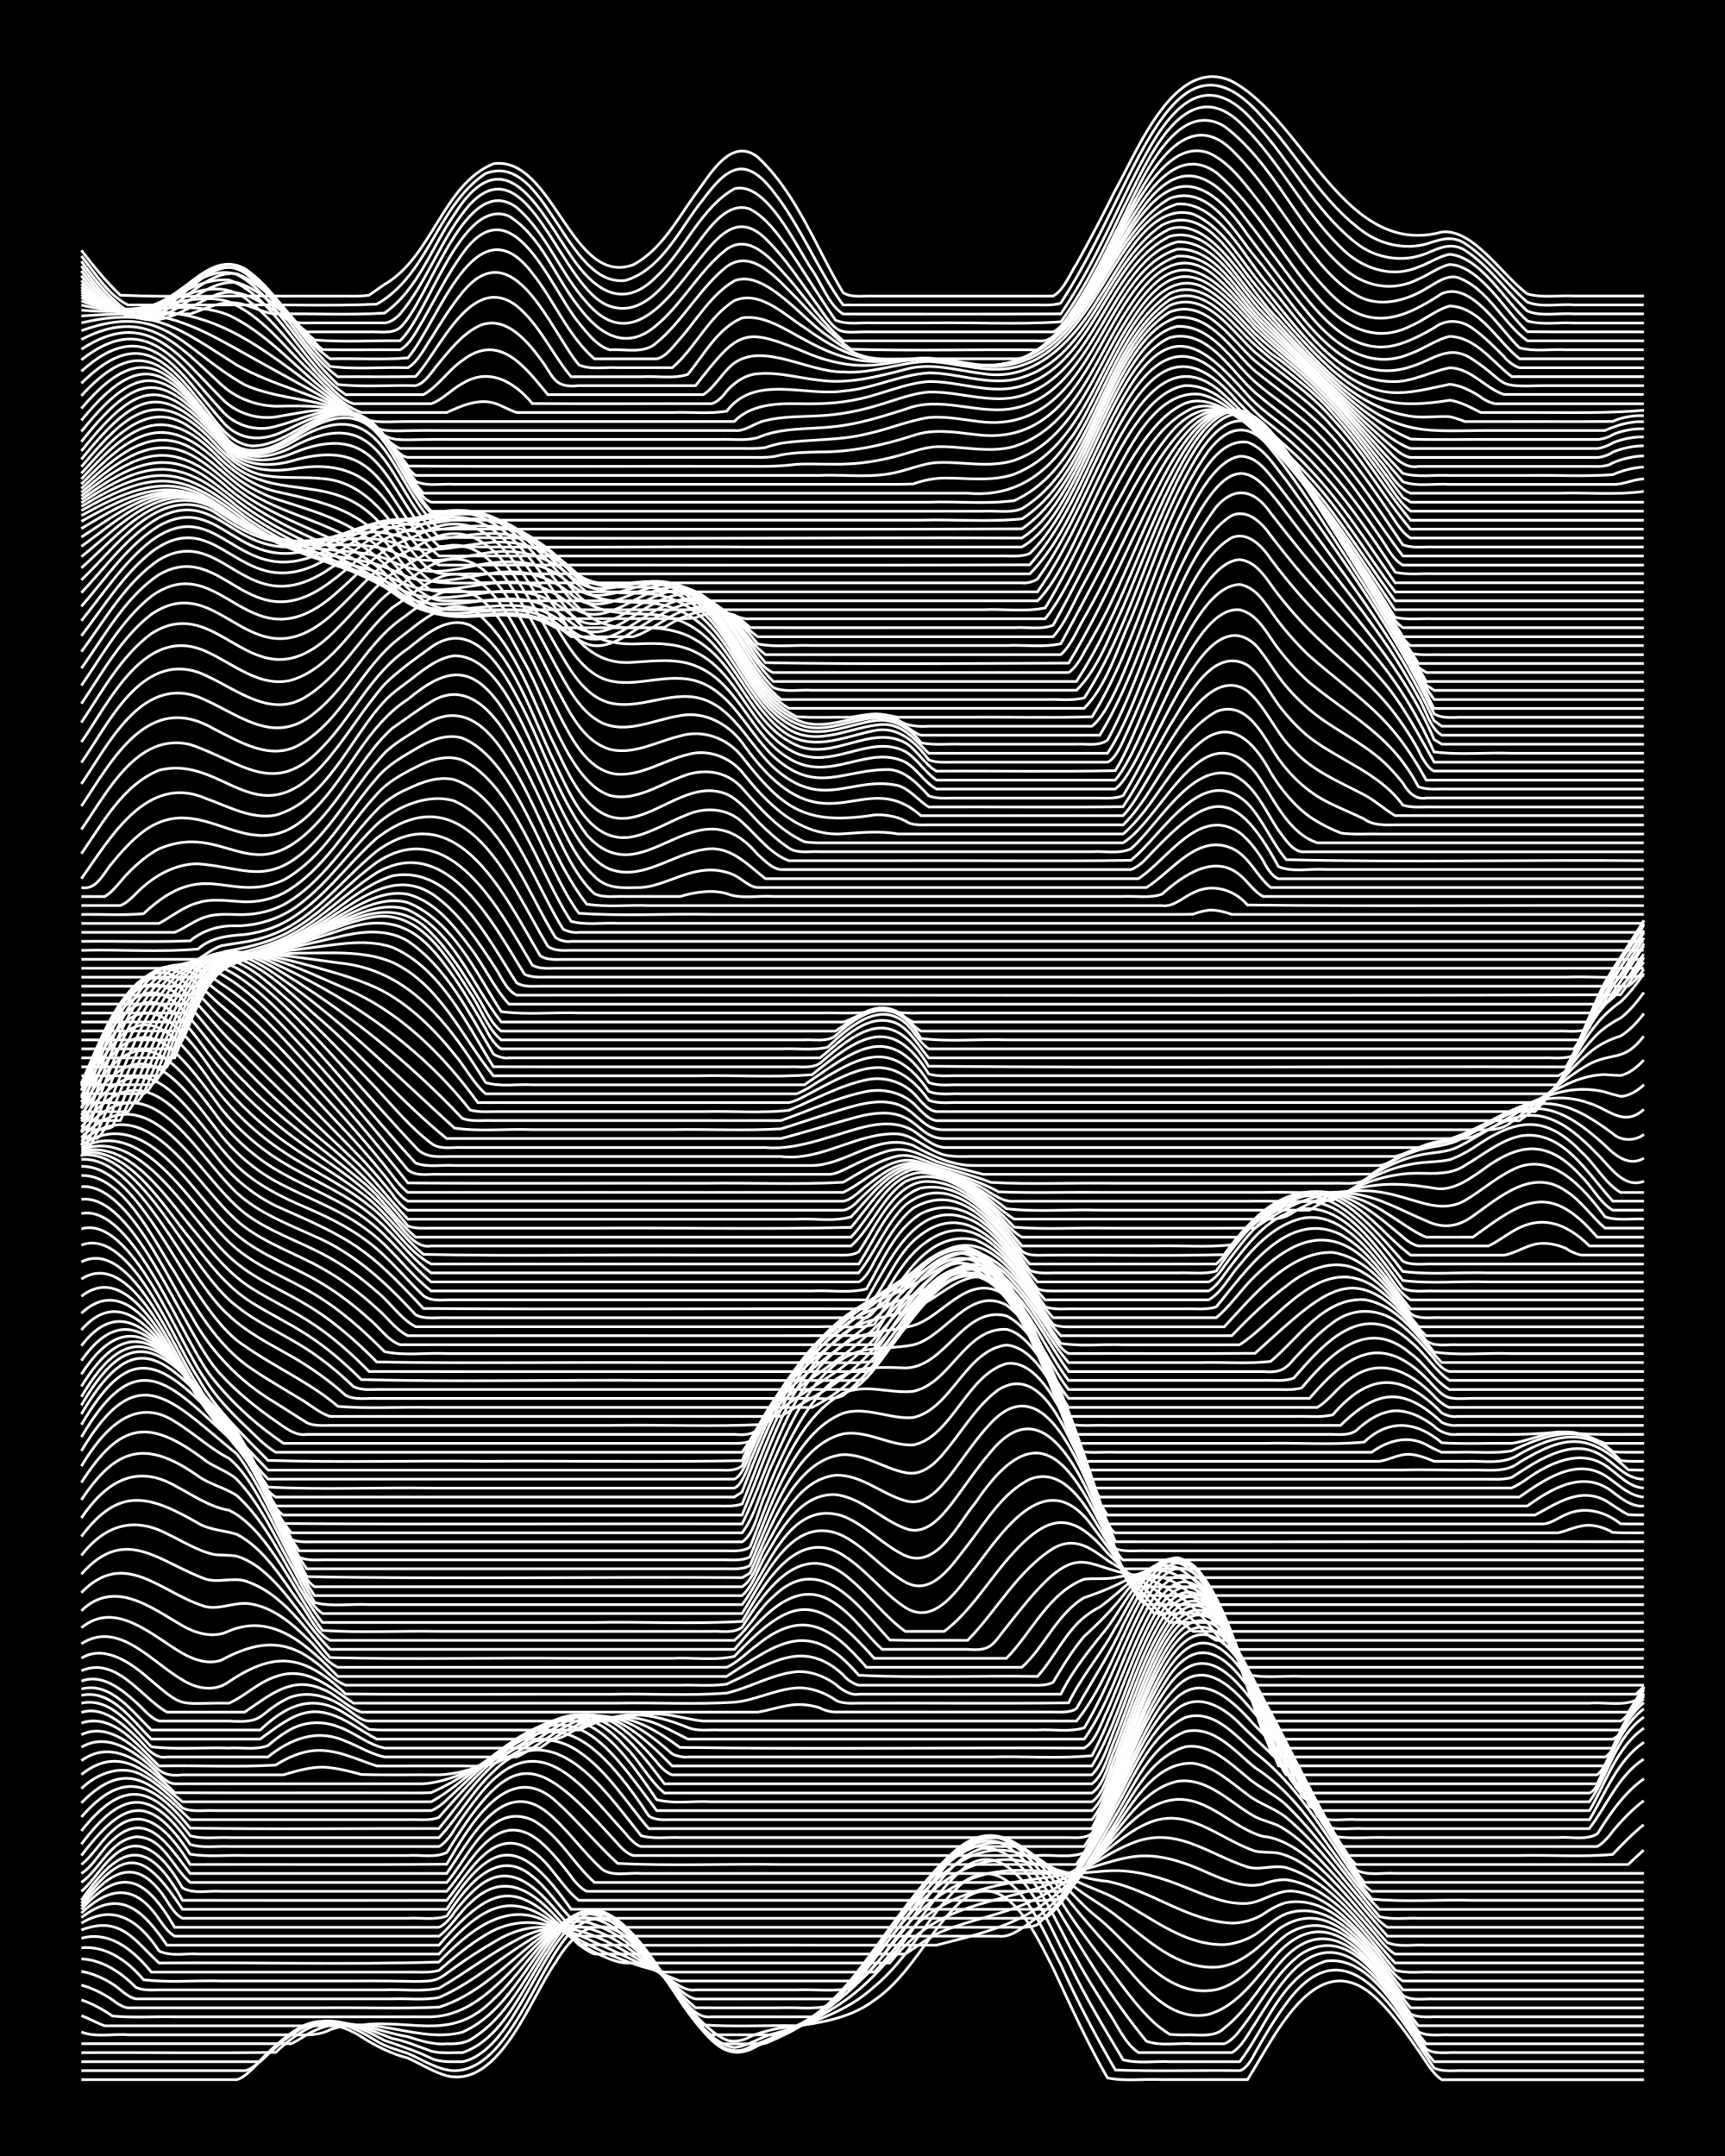 <?xml version="1.0" encoding="UTF-8"?><svg id="a" xmlns="http://www.w3.org/2000/svg" width="1920" height="2400" viewBox="0 0 192 240"><defs><style>.b{fill:none;stroke:#fff;stroke-miterlimit:10;stroke-width:.3px;}.c{stroke-width:0px;}</style></defs><rect class="c" x="0" width="192" height="240"/><path class="b" d="M9.06,231.5c5.75,0,11.55,0,17.3,0,.99-.29,1.87-1.38,2.6-2.06,1.02-1.01,2.26-2.19,3.46-2.99,2.45-1.76,5.37-1.29,7.79.27,1.58,1.02,3.36,1.92,5.19,2.38,1.4.62,2.84,1.56,4.33,1.97,5.87,1.43,9.36-8.75,12.11-12.63,7.02-11.72,12.67,5.92,19.03,8.65.8.28,1.88.07,2.6-.36,1.03-.46,2.35-.8,3.46-.98,3.58-.46,7.41-.84,10.38-3.09,4.04-2.76,6.03-7.58,9.52-10.88,4.96-4.42,8.5,3.67,10.38,7.31,1.89,4.04,3.83,8.35,6.06,12.22,1.94.4,4.08.09,6.06.19,3.15,0,6.37,0,9.52,0,3.17-4.98,7.9-15.65,14.71-8.7,1.59,1.58,3.06,3.64,4.33,5.49.72.99,1.53,2.56,2.6,3.22h22.49"/><path class="b" d="M9.06,230.5c6.04,0,12.12,0,18.17,0,1.04-.15,1.86-1.35,2.6-2,1-.97,2.24-2.06,3.46-2.74,2.92-1.75,6.07-.13,8.65,1.46,1.01.62,2.35.99,3.46,1.36,1.65.71,3.34,1.87,5.19,1.93,6.07-.11,9.14-11.51,12.98-15.47,6.96-6.7,11.99,12.06,18.17,12.89,1.48-.14,2.88-1.18,4.33-1.53,3.99-1.11,8.13-2.39,11.25-5.26,3.82-3.14,5.99-7.88,9.52-11.29,5.6-4.75,9.16,5.02,11.25,8.89,1.77,3.93,3.9,7.97,6.06,11.69,4.59.17,9.25.01,13.84.07.77-.21,1.41-1.38,1.73-2.02,1-1.77,2.23-3.86,3.46-5.48,6.85-9.41,12.45,1.43,16.44,7.2,1.02.49,2.37.25,3.46.3,1.68,0,3.51,0,5.19,0,4.89,0,9.82,0,14.71,0"/><path class="b" d="M9.06,229.5h19.9c5.3-5,7.21-5.98,13.84-2.36,1.71.58,3.56,1.18,5.19,1.98,1.03.48,2.36.37,3.46.38.9-.11,1.92-.77,2.6-1.34,4.34-3.64,6.9-13.02,11.25-15.04,6.92-1.94,11.9,18.28,18.17,14.74,5.9-2.44,10.27-3.93,14.71-8.91,3.48-3.46,5.6-8.31,9.52-11.31,5.47-3.34,9.2,7.2,11.25,10.79,1.75,3.68,3.97,7.38,6.06,10.86,1.64.44,3.51.13,5.19.21,2.57,0,5.22,0,7.79,0,2.91-3.78,4.62-9.52,9.52-11.18,5.65-.83,8.99,7.65,12.11,11.18h23.36"/><path class="b" d="M9.06,228.5c7.2-.04,14.43.08,21.63-.04,4.89-4.59,7.26-3.8,12.98-1.54,1.45.26,2.95.93,4.33,1.41,1.07.29,2.37.14,3.46.17,4.57-1.5,6.93-7.63,9.52-11.37,1.34-2.02,3.19-5.15,6.06-4.35,4.55,1.96,7.26,8.54,10.38,12.3,1.9,2.37,3.78,4.56,6.92,2.64,6.02-2.21,10.79-5.92,14.71-10.97,2.88-3.1,6.33-10.13,10.38-11,4.92-.34,8.19,8.7,10.38,12.27.97,1.87,2.36,3.99,3.46,5.78,1.03,1.47,1.91,3.7,3.46,4.69h10.38c1.12-.62,1.89-2.24,2.6-3.25,1.02-1.62,2.21-3.58,3.46-5.04,6.54-7.96,12.12,2.7,15.57,7.88.97.66,2.35.35,3.46.41,1.68,0,3.51,0,5.19,0,5.18,0,10.4,0,15.57,0"/><path class="b" d="M9.06,227.5c7.2,0,14.43,0,21.63,0,.44,0,1.3,0,1.73,0,.46-.22,1.32-.73,1.73-1.01,1-.59,2.3-1.07,3.46-1.18,2.64-.19,5.21.99,7.79,1.41,1.36.43,2.87.93,4.33.79.8.04,1.88-.03,2.6-.44,4.83-2.87,6.77-8.73,10.38-12.78,6.6-7.1,12.37,10.64,17.3,13.22,1.69-.03,3.51.07,5.19-.06,2.11-.85,4.25-2,6.06-3.39,3.74-2.89,6.69-6.78,9.52-10.54,2.5-2.89,5.88-9.66,10.38-8.46,3.83,1.71,5.66,6.13,7.79,9.49,2.6,4.34,5.45,8.76,8.65,12.67,1.6.58,3.51.17,5.19.29,1.08,0,2.38,0,3.46,0,.6-.16,1.39-.99,1.73-1.48,2.28-2.8,3.91-6.44,6.92-8.57,6.42-3.9,10.52,6.18,13.84,10.05h24.22"/><path class="b" d="M9.06,226.2c1.59.62,3.51.18,5.19.31,3.15,0,6.37,0,9.52,0,2.57,0,5.22,0,7.79,0,1.7-.06,3.62.27,5.19-.57,4.81-1.75,9.89,1.55,14.71.28,4.81-2.14,7.04-7.49,10.38-11.24,6.75-8.06,12.57,8.24,17.3,11.53,1.69,0,3.5,0,5.19,0,1.09-.04,2.42.16,3.46-.24,8.47-4.55,12.14-14.26,19.03-20.52,4.77-4.07,8.86,2.19,11.25,5.84,1.78,2.9,4.01,5.72,6.06,8.43,1.28,1.73,2.74,3.67,4.33,5.14.39.36,1.27,1.02,1.73,1.29.42.05,1.3.09,1.73.07,1.42-.07,3.2.35,4.33-.74,2.78-2.17,4.46-5.56,6.92-8.03,6.24-6.09,11.65,3.8,14.71,8.42,1,.56,2.36.29,3.46.35,1.68,0,3.51,0,5.19,0,5.46,0,10.97,0,16.44,0"/><path class="b" d="M9.06,224.38c.8.29,1.79.85,2.6,1.13.78,0,1.82,0,2.6,0,2.57,0,5.22,0,7.79,0,4.02,0,8.09,0,12.11,0,2.27-.04,4.66.14,6.92-.18,5.46-.35,9.4,1.75,13.84-2.76,2.8-2.61,4.85-6.1,7.79-8.57,5.83-4.5,11.83,8.12,15.57,11.41,3.43.23,6.95.03,10.38.09,6.51-2.93,11.67-14.17,17.3-19.16,4.49-4.26,8.18-1.03,11.25,2.92,2.1,2.88,4.55,5.65,6.92,8.3,2.68,2.96,5.8,7.62,10.38,6.68,3.46-1.01,5.48-4.39,7.79-6.9,6.69-6.89,11.86,3.52,15.57,8.16h25.09"/><path class="b" d="M9.06,222.63c1.17.38,2.45,1.09,3.46,1.79,2.26.21,4.65.04,6.92.09,4.89,0,9.82,0,14.71,0,4.6,0,9.24,0,13.84,0,5.23-.17,8.62-5.08,12.11-8.37,3.18-3.3,5.99-3.61,9.52-.54,1.87,1.62,3.58,3.69,5.19,5.56,1.25,1.17,2.35,3.58,4.33,3.35,3.73,0,7.52,0,11.25,0,6.54-3.73,13.72-22.07,21.63-19.75,4.37,1.63,6.76,6.17,10.38,8.88,3.77,3.13,7.38,8.94,12.98,7.84,3.35-.84,5.19-4.13,7.79-6.1,6.14-3.99,10.86,4.58,13.84,8.81,1.02.51,2.36.26,3.46.32,1.98,0,4.08,0,6.06,0,5.46,0,10.97,0,16.44,0"/><path class="b" d="M9.06,220.98c1.18.3,2.46.96,3.46,1.64.42.35,1.18.84,1.73.89,1.39,0,2.94,0,4.33,0,5.75,0,11.55,0,17.3,0,4.31-.06,8.68.12,12.98-.08,4.07-1.26,7.18-4.42,10.38-7.06,1.68-1.36,3.78-2.83,6.06-2.4,5.14,1.29,8.26,6.25,12.11,9.53,3.15.03,6.37,0,9.52.01,1.68-.09,3.55.22,5.19-.21,5.67-4.59,12.28-20.65,20.76-17.84,2.27.82,4.21,2.54,6.06,4.04,1.28,1.13,2.92,2.09,4.33,3.04,3.69,2.56,7.24,6.7,12.11,6.44,2.85-.21,4.9-2.46,6.92-4.22,6.48-4.52,11.19,4.6,14.71,8.75h25.95"/><path class="b" d="M9.06,219.45c1.17.19,2.47.76,3.46,1.4.8.49,1.64,1.47,2.6,1.66,6.33,0,12.7,0,19.03,0,3.15,0,6.37,0,9.52,0,1.68-.06,3.53.16,5.19-.15,4.07-1.77,7.37-4.96,11.25-7.07,3.85-2.33,8.16.19,11.25,2.66,1.1.86,2.39,1.94,3.46,2.84.72.58,1.65,1.53,2.6,1.73,5.18,0,10.4,0,15.57,0,3.48-2.92,5.65-7.27,8.65-10.65,2.67-2.92,6.08-6.34,10.38-5.88,2.5.29,4.77,1.72,6.92,2.93,1.31.8,2.93,1.35,4.33,1.97,4.23,1.95,8.07,5.67,12.98,5.58,1.16-.06,2.47-.51,3.46-1.12,1.09-.72,2.22-1.84,3.46-2.32,5.72-1.96,10.07,5.21,12.98,9.09.98.65,2.35.34,3.46.4,1.98,0,4.08,0,6.06,0,5.75,0,11.55,0,17.3,0"/><path class="b" d="M9.06,218.06c2.35.1,4.47,1.54,6.06,3.17.75.36,1.79.29,2.6.28,1.09,0,2.37,0,3.46,0,3.73,0,7.52,0,11.25,0,3.44,0,6.94,0,10.38,0,1.97-.1,4.12.23,6.06-.19,2.91-1.68,5.66-3.83,8.65-5.38,4.08-2.27,7.38-1.29,11.25.83,1.74.94,3.54,2.11,5.19,3.19,1.03.6,2.18,1.75,3.46,1.55,3.73,0,7.52,0,11.25,0,1.97-.09,4.12.22,6.06-.19,4.99-5.65,9.38-14.88,18.17-14.28,3.52.41,6.83,2.06,10.38,2.39,4.79.95,8.9,4.42,13.84,4.65,1.15,0,2.48-.38,3.46-.98.7-.51,1.75-1.1,2.6-1.31,5.78-1,9.81,5.88,12.98,9.72h26.82"/><path class="b" d="M9.06,216.83c2.77-.29,5.22,1.53,6.92,3.55,2.83.35,5.8.05,8.65.14,4.89,0,9.82,0,14.71,0,13.23-.12,6,1.19,16.44-4.8,3.75-1.93,6.76-1.34,10.38.48,3.18,1.35,6.29,3.09,9.52,4.32,6.62,0,13.28,0,19.9,0,2.11-1.49,3.42-4.18,5.19-6.05,2.65-3.07,6.29-5.58,10.38-6.12,2.56-.36,5.22,0,7.79.13,1.69.12,3.5-.25,5.19-.24,2.67,0,5.33.84,7.79,1.84,2.19.85,4.52,1.96,6.92,1.8,1.77-.16,3.34-1.58,5.19-1.35,3.64.43,6.34,3.48,8.65,6.08,1.13,1.18,2.07,3.03,3.46,3.91h26.82"/><path class="b" d="M9.06,215.76c3.24-.89,5.88,1.44,7.79,3.77,7.49,0,15.01,0,22.49,0,1.98,0,4.08,0,6.06,0,1.09-.03,2.4.12,3.46-.19,1.61-1.37,3.36-2.88,5.19-3.95,2.92-1.86,6.6-1.82,9.52.03,3.21,1.84,6.75,3.39,10.38,4.11,1.68,0,3.51,0,5.19,0,6.04,0,12.12,0,18.17,0,1.49-1.49,2.81-3.46,4.33-4.94,4.18-4.2,9.97-4.98,15.57-5.68,7.69-1.41,9.05-4.2,17.3-.4,1.87.79,4,1.73,6.06,1.22.74-.29,1.8-.53,2.6-.48,5.2.73,8.98,6.26,12.11,10.06,1.34.41,2.94.15,4.33.22,1.98,0,4.08,0,6.06,0,5.75,0,11.55,0,17.3,0"/><path class="b" d="M9.06,214.84c4.36-1.66,5.87,1.14,8.65,3.68,10.37-.1,20.79.2,31.14-.11,3.14-3.22,7.42-7.02,12.11-4.43,1.8.9,3.4,2.41,5.19,3.32,1.04.51,2.3,1.11,3.46,1.22,1.39,0,2.94,0,4.33,0,8.35,0,16.73,0,25.09,0,4.44-5.65,9.08-6.29,15.57-8.05,2.05-.61,4.17-1.45,6.06-2.46,1.68-.91,3.41-2.06,5.19-2.77,4.96-2.12,8.52,1.13,12.98,2.58,1.38.41,2.93-.25,4.33.08,5.3,1.61,8.53,6.74,12.11,10.61h27.68"/><path class="b" d="M9.06,214.08c3.77-2.3,6.53-.09,8.65,3.1,1.28.64,2.94.24,4.33.34,2.27,0,4.65,0,6.92,0,6.62,0,13.28,0,19.9,0,5.8-6.61,9.06-7.32,15.57-1.06.4.33,1.24.88,1.73,1.06.43,0,1.3,0,1.73,0,1.68,0,3.51,0,5.19,0,9.22,0,18.46,0,27.68,0,1.38-.86,2.78-2.04,4.33-2.61,3.09-1.24,6.49-1.79,9.52-3.2,2.46-1.11,4.81-2.7,6.92-4.37,1.91-1.5,3.81-3.31,6.06-4.31,4.51-2.12,8.1,1.7,12.11,3.03.76.18,1.83.09,2.6.23,1.96.45,3.71,1.81,5.19,3.11,1.81,1.64,3.59,3.6,5.19,5.45.73.82,1.61,2.12,2.6,2.67h27.68"/><path class="b" d="M9.06,213.46c4.38-3.41,6.93-.69,9.52,3.07h30.28c6.47-7.48,8.96-7.11,15.57-.04,8.93.12,17.89,0,26.82.04,4.31,0,8.67,0,12.98,0,4.18-1.08,8.6-2.07,12.11-4.72,2.49-1.82,4.8-4.1,6.92-6.33,2.13-2.2,4.51-4.98,7.79-5.18,3.64-.08,6.19,3.2,9.52,4.12,5.11.45,10.46,8.15,13.84,11.82,1.31.54,2.94.2,4.33.29,1.98,0,4.08,0,6.06,0,6.04,0,12.12,0,18.17,0"/><path class="b" d="M9.06,212.95c2.55-2.38,5.2-3.41,7.79-.42.82.86,1.53,2.41,2.6,3h29.41c1.28-.95,2.26-2.63,3.46-3.68,4.49-4.41,8.22-.16,11.25,3.46,1.35.41,2.94.15,4.33.22,1.98,0,4.08,0,6.06,0,5.75,0,11.55,0,17.3,0,4.6,0,9.24,0,13.84,0,1.98,0,4.08,0,6.06,0,1.26.18,2.47-.83,3.46-1.47,3.33-2.46,6.07-5.77,8.65-8.97,2.14-2.6,4.28-6.02,7.79-6.8,3.39-.47,5.92,2.46,8.65,3.95.73.39,1.85.64,2.6,1,1.59.84,3.07,2.21,4.33,3.48,2.7,2.78,5.22,5.91,7.79,8.81h28.55"/><path class="b" d="M9.06,212.55c4.6-5.14,7.32-3.24,10.38,1.99h29.41c.62-.2,1.41-1.15,1.73-1.69.69-.9,1.72-2.07,2.6-2.79,4.32-3.61,7.68,1.58,10.38,4.48,8.93,0,17.89,0,26.82,0,5.46,0,10.97,0,16.44,0,1.68,0,3.51,0,5.19,0,1.09-.05,2.44.19,3.46-.3,2.94-2.79,5.46-6.2,7.79-9.51,2.39-3.19,4.91-8.6,9.52-8.45,2.34.33,4.22,2.13,6.06,3.48,1.27,1.03,3.06,1.53,4.33,2.57,2.94,2.43,5.33,5.61,7.79,8.5,1.06,1.17,2.11,2.85,3.46,3.71h28.55"/><path class="b" d="M9.06,212.21c2.51-3.02,5.42-5.83,8.65-1.82.82.9,1.46,2.58,2.6,3.15,6.33,0,12.7,0,19.03,0,1.98,0,4.08,0,6.06,0,1.39-.08,3,.22,4.33-.25,2.05-3.15,5.56-7.81,9.52-4.43,1.63,1.27,2.85,3.27,4.33,4.68h52.77c1.39-.98,2.44-2.77,3.46-4.1,1.12-1.58,2.45-3.48,3.46-5.14,2.33-3.45,4.37-8.55,8.65-9.85,2.74-.44,4.96,1.82,6.92,3.4,1.28,1.14,3.08,1.89,4.33,3.08,3.85,3.75,6.88,8.36,10.38,12.42,1.35.37,2.94.13,4.33.19,1.98,0,4.08,0,6.06,0,6.33,0,12.7,0,19.03,0"/><path class="b" d="M9.06,211.89c4.89-6.46,7-5.79,11.25.65h29.41c5.28-8.32,8.4-7.77,13.84,0h53.64c2.8-2.96,4.85-6.85,6.92-10.35,2.08-3.37,3.88-7.87,7.79-9.43,3.17-.76,5.57,2.23,7.79,4.02,6.02,3.84,8.89,10.88,13.84,15.77h29.41"/><path class="b" d="M9.06,211.53c4.31-6.23,7.31-7.17,11.25.01,9.8.02,19.62,0,29.41,0,2.33-2.78,5.19-8.56,9.52-5.48,2.1,1.38,3.25,3.98,5.19,5.48,11.53,0,23.08,0,34.6,0,4.02,0,8.09,0,12.11,0,2.26-.11,4.7.25,6.92-.2,2.15-3.14,4.3-6.56,6.06-9.94,2.1-3.59,3.85-8.28,7.79-10.21,3.17-1.02,5.65,2.06,7.79,3.92,5.59,4.24,8.66,10.89,12.98,16.29,3.7.35,7.52.04,11.25.14,6.33,0,12.7,0,19.03,0"/><path class="b" d="M9.06,210.54c1.24-1.05,2.22-2.77,3.46-3.84,3.32-3.16,6.15.59,7.79,3.45,1.25.73,2.94.28,4.33.39,1.98,0,4.08,0,6.06,0,6.33,0,12.7,0,19.03,0,2.69-3.1,5.52-9.56,10.38-5.55,1.25,1.06,2.47,2.59,3.46,3.89.33.51,1.16,1.42,1.73,1.66h52.77c1.1-.75,1.88-2.45,2.6-3.54,1.19-1.9,2.47-4.24,3.46-6.24,1.94-3.63,3.65-7.9,6.92-10.55,2.38-1.83,5.12-.18,6.92,1.64,1.35,1.38,2.98,2.8,4.33,4.18,2.61,3.04,4.71,6.69,6.92,10.02,1.05,1.41,1.97,3.49,3.46,4.49h30.28"/><path class="b" d="M9.06,209.55c2.09-1.49,3.2-4.71,6.06-5.08,3.03-.05,4.09,3.46,6.06,5.08h28.55c2.45-2.81,4.82-9,9.52-6.96,2.9,1.58,4.51,4.81,6.92,6.96h52.77c2.29-3.45,4.31-7.35,6.06-11.1,1.66-3.29,3.26-7.05,6.06-9.55,3.23-2.77,6.52.85,8.65,3.21,5.14,4.93,7.93,11.76,12.11,17.43h31.14"/><path class="b" d="M9.06,208.55c1.37-.85,2.23-2.68,3.46-3.71,3.9-3.64,6.39.85,8.65,3.71h28.55c2.5-3.55,6.11-10.95,11.25-6.75,2.2,1.83,3.93,4.38,6.06,6.29,1.15.83,2.95.34,4.33.46,2.57,0,5.22,0,7.79,0,8.64,0,17.31,0,25.95,0,3.15,0,6.37,0,9.52,0,1.08,0,2.38,0,3.46,0,0,0,.87,0,.87,0,0,0,.87-.47.87-.47,2.29-3.77,4.25-8.01,6.06-12.03,1.4-2.87,2.87-6.13,5.19-8.39,3.26-3.13,6.55.61,8.65,3.16,4.68,5.07,7.45,11.63,11.25,17.34,1.26.7,2.94.27,4.33.38,2.27,0,4.65,0,6.92,0,6.91,0,13.85,0,20.76,0"/><path class="b" d="M9.06,207.55c1.27-.99,2.23-2.71,3.46-3.75,3.64-3.46,6.73.73,8.65,3.75,9.51-.03,19.04.05,28.55-.03,2.45-4.06,6.72-11.83,12.11-7.06,2.4,2.16,4.54,4.79,6.92,6.97,6.02.31,12.13.02,18.17.12,10.95,0,21.92,0,32.87,0,4.41-6.08,5.92-13.98,10.38-20.05,3.61-4.76,6.85-1.3,9.52,2.23,3.13,3.75,5.42,8.28,7.79,12.53,1.05,1.66,1.94,4,3.46,5.29h30.28c.43-.41,1.29-1.21,1.73-1.6"/><path class="b" d="M9.06,206.55c4.7-6.15,7.53-7.12,12.11-.15,1.95.33,4.08.08,6.06.15,3.44,0,6.94,0,10.38,0,2.56,0,5.22,0,7.79,0,1.39-.1,3.04.28,4.33-.33,7.55-12.27,10.08-10.85,19.03-.98.38.46,1.13,1.18,1.73,1.31,1.09,0,2.38,0,3.46,0,2.27,0,4.65,0,6.92,0,8.64,0,17.31,0,25.95,0,2.86,0,5.79,0,8.65,0,1.68-.12,3.6.31,5.19-.3,3.67-6.27,5.44-13.7,9.52-19.75,3.1-4.37,6.05-2.44,8.65,1.15,4.6,5.73,7.19,12.85,11.25,18.9,6.33,0,12.7,0,19.03,0,3.43-.08,6.96.18,10.38-.12,1.04-1.09,2.29-2.37,3.46-3.31"/><path class="b" d="M9.06,205.29c4.54-6.09,7.69-6.34,12.11.02,1.33.45,2.94.17,4.33.24,1.98,0,4.08,0,6.06,0,5.75,0,11.55,0,17.3,0,.61-.28,1.42-1.35,1.73-1.93.74-1.1,1.76-2.57,2.6-3.6,6.57-8.49,11.34-1.5,16.44,4.08.37.49,1.11,1.3,1.73,1.45,1.08,0,2.38,0,3.46,0,2.27,0,4.65,0,6.92,0,12.97,0,25.96,0,38.93,0,3.48-5.1,4.89-11.59,7.79-17.04,3.01-5.95,6.07-8.17,10.38-1.66,4.12,5.8,6.85,12.56,10.38,18.7h28.55c.57-.27,1.39-1.18,1.73-1.7.98-1.17,2.23-2.5,3.46-3.4"/><path class="b" d="M9.06,203.81c4.63-5.83,7.84-5.17,12.11.54,1.35.4,2.94.14,4.33.21,1.98,0,4.08,0,6.06,0,5.75,0,11.55,0,17.3,0,2.14-2.25,3.74-5.23,6.06-7.35,6.59-6.68,12.45,2.18,16.44,7.13,1.34.4,2.94.15,4.33.21,1.98,0,4.08,0,6.06,0,6.33,0,12.7,0,19.03,0,4.31,0,8.67,0,12.98,0,1.68,0,3.51,0,5.19,0,.83.02,1.92.11,2.6-.49,2.95-5.75,4.69-12.31,7.79-17.99,3.93-7.17,7.21-3.87,10.38,1.6,3.26,5.31,5.69,11.25,8.65,16.73,1.95.34,4.08.08,6.06.15,3.73,0,7.52,0,11.25,0,2.56,0,5.22,0,7.79,0,1.39-.12,3.09.35,4.33-.42,1.38-2.21,3.02-4.62,5.19-6.13"/><path class="b" d="M9.06,202.27c4.74-5.5,8.05-3.79,12.11,1.23,9.21.15,18.47.03,27.68.05,3.72-4.41,8.93-13.1,15.57-8.57,3.21,2.18,5.31,5.68,7.79,8.58h49.31c2.73-5.25,4.36-11.28,6.92-16.62,3.2-6.74,6.28-8.28,10.38-1.06,3.26,5.54,5.75,11.67,8.65,17.39,1.31.54,2.94.2,4.33.29,1.98,0,4.08,0,6.06,0,6.33,0,12.7,0,19.03,0,1.95-2.54,3.25-5.94,6.06-7.73"/><path class="b" d="M9.06,200.69c5.05-5.14,7.92-2.17,12.11,1.87,6.04,0,12.12,0,18.17,0,1.98,0,4.08,0,6.06,0,1.09-.05,2.43.17,3.46-.26,9.78-11.21,14.22-14.04,23.36-.15.72.51,1.77.42,2.6.41,1.09,0,2.37,0,3.46,0,3.73,0,7.52,0,11.25,0,10.66,0,21.35,0,32.01,0,1.15-1.4,1.92-3.85,2.6-5.5,1.33-3.52,2.74-7.5,4.33-10.92,3.41-7.31,6.5-7.82,10.38-.46,2.86,5.29,5.2,11.07,7.79,16.49,1.26.71,2.94.27,4.33.39,2.27,0,4.65,0,6.92,0,6.33,0,12.7,0,19.03,0,1.76-2.93,3.11-6.63,6.06-8.61"/><path class="b" d="M9.06,199.1c1.81-1.76,4.59-2.78,6.92-1.42,1.6.86,3.06,2.3,4.33,3.58,1.03.48,2.36.24,3.46.29,1.39,0,2.94,0,4.33,0,6.04,0,12.12,0,18.17,0,.43,0,1.3,0,1.73,0,.52-.17,1.36-.81,1.73-1.21,1.39-1.28,2.91-2.76,4.33-4.02,9.48-8.64,12.94-2.88,19.03,5.23h48.45c1.32-1.14,1.91-3.69,2.6-5.23,1.06-2.85,2.29-6.25,3.46-9.06,2.5-5.92,5.83-11.69,10.38-3.23,2.93,5.44,5.23,11.42,7.79,17.04.44.33,1.18.59,1.73.48.77,0,1.82,0,2.6,0,2.27,0,4.65,0,6.92,0,6.62,0,13.28,0,19.9,0,1.82-3.07,3-7.06,6.06-9.18"/><path class="b" d="M9.06,197.53c4.6-3.63,7.74.24,11.25,3.04,8.35,0,16.73,0,25.09,0,.77,0,1.83,0,2.6,0,1.83-1,3.54-2.5,5.19-3.77,9.81-8.24,13.08-6.65,19.9,3.53,1.91.52,4.09.12,6.06.24,3.73,0,7.52,0,11.25,0,10.37,0,20.77,0,31.14,0,1.42-.96,1.9-3.6,2.6-5.07,1.06-2.85,2.29-6.26,3.46-9.07,2.78-6.57,6-11.1,10.38-2.37,2.54,5.1,4.66,10.68,6.92,15.91l.87.6h31.14c2.1-2.98,2.92-7.23,6.06-9.43"/><path class="b" d="M9.06,195.99c3.79-2.76,7.75.92,10.38,3.57,8.35.04,16.73,0,25.09.02,1.08,0,2.38.02,3.46-.03,3.07-1.36,5.89-3.37,8.65-5.26,4.97-3.43,8.44-4.95,12.98.17,1.55,1.51,2.66,3.77,4.33,5.13h47.58c1.43-.92,1.9-3.57,2.6-5.02,1.8-4.61,3.31-9.75,6.06-13.91,5.26-7.28,9.46,8.21,11.25,11.68.43,1.07,1.3,3.25,1.73,4.32.25.73.95,2.56,1.73,2.93h32.01c.82-.31,1.45-1.98,1.73-2.72,1.05-2.3,2.24-5.09,4.33-6.66"/><path class="b" d="M9.06,194.5c2.74-1.66,5.76.29,7.79,2.2.76.61,1.54,1.8,2.6,1.87,4.89,0,9.82,0,14.71,0,4.31,0,8.67,0,12.98,0,5.21-.46,9.39-4.26,13.84-6.64,5.59-3.46,9.94,2.66,12.98,6.64h47.58c1.38-1.02,1.9-3.6,2.6-5.09,1.78-4.51,3.26-9.59,6.06-13.61,6.24-8.02,10.83,15.72,13.84,18.7h33.74c1.45-3.03,2.55-6.8,5.19-9.04"/><path class="b" d="M9.06,193.1c2.53-1.22,5.11.62,6.92,2.3,1.62,1.48,1.92,2.43,4.33,2.17,3.73,0,7.52,0,11.25,0,1.65-.5,3.45-1.03,5.19-.79,1.11.12,2.39.45,3.46.75,2.85.09,5.79.01,8.65.04,3.82-.13,7.28-2.12,10.38-4.19,3.66-2.48,6.55-3.8,10.38-.69,1.2.95,2.46,2.26,3.46,3.42.32.49,1.15,1.3,1.73,1.46,4.89,0,9.82,0,14.71,0,10.66,0,21.35,0,32.01,0,1.25-1.23,1.92-3.69,2.6-5.26,1.54-3.95,3-8.37,5.19-12.02,6.4-10.27,11.09,13.69,13.84,17.28h34.6c.72-.48,1.45-2.24,1.73-3.03.82-1.85,1.93-4.08,3.46-5.44"/><path class="b" d="M9.06,191.8c3.61-1.19,6.33,2.61,8.65,4.78,4.3-.08,8.69.16,12.98-.1,1.26-.81,2.82-1.5,4.33-1.61,2.41-.19,4.69,1,6.92,1.71,1.08.02,2.38,0,3.46,0,1.98,0,4.08,0,6.06,0,1.43.02,3.03.13,4.33-.61,2.42-1.11,4.59-2.89,6.92-4.16,4.65-2.78,9.03,1.65,12.11,4.77h46.72c2.9-4.84,4.18-10.79,6.92-15.74,3.54-6.66,6.42-2.97,8.65,2.06,1.91,4.35,3.42,9.27,5.19,13.67h36.33c1.18-2.57,2.29-5.68,4.33-7.72"/><path class="b" d="M9.06,190.62c2.35-.73,4.49,1.17,6.06,2.69.97.89,1.93,2.56,3.46,2.27,3.73,0,7.52,0,11.25,0,2.56-2.07,5.49-3.17,8.65-1.75,1.4.53,2.84,1.46,4.33,1.75,3.15,0,6.37,0,9.52,0,1.69,0,3.51,0,5.19,0,3.37-1.57,6.3-5.21,10.38-4.44,2.67.5,4.93,2.35,6.92,4.09.42.24,1.25.43,1.73.35,1.08,0,2.38,0,3.46,0,3.15,0,6.37,0,9.52,0,6.91,0,13.85,0,20.76,0,3.72-.1,7.55.21,11.25-.14,2.35-4.4,3.87-9.5,6.06-13.97,2.84-5.89,5.61-6.73,8.65-.37,2.04,4.34,3.56,9.32,5.19,13.82l.87.66h36.33c.79-.36,1.45-2.01,1.73-2.75.62-1.3,1.61-3.04,2.6-4.1"/><path class="b" d="M9.06,189.59c3.35-.72,5.72,2.77,7.79,4.86,2.83.32,5.8.05,8.65.14,1.39-.09,3.01.24,4.33-.28.72-.63,1.75-1.4,2.6-1.84,1.57-.84,3.54-.92,5.19-.26,1.77.59,3.35,2.02,5.19,2.38,1.08,0,2.38,0,3.46,0,4.6,0,9.24,0,13.84,0,6.1-4.52,9.4-4.63,15.57-.07,14.98.21,30,0,44.99.07,1.32-.74,1.94-2.93,2.6-4.2,1.38-3.22,2.75-6.89,4.33-10.02,6.94-13.7,11.01,9.46,13.84,14.23h38.06c1.05-1.88,2.06-4.29,3.46-5.96"/><path class="b" d="M9.06,188.72c3.36-.71,5.67,2.83,7.79,4.87h12.11c3.85-2.85,5.8-4.35,10.38-1.54.77.47,1.79,1.13,2.6,1.54,1.09,0,2.37,0,3.46,0,3.73,0,7.52,0,11.25,0,1.69,0,3.51,0,5.19,0,.88-.13,1.82-.89,2.6-1.27,2.93-1.63,6.55-1.52,9.52-.04.78.36,1.82.92,2.6,1.31.77,0,1.83,0,2.6,0,13.84,0,27.69,0,41.52,0,3.03-4.3,4.39-9.78,6.92-14.36,2.59-4.84,5.11-5.4,7.79-.22,2.15,4.32,3.64,9.35,5.19,13.91l.87.68h38.06l.87-.56c.64-1.43,1.65-3.33,2.6-4.57"/><path class="b" d="M9.06,188.01c3.29-.85,5.69,2.58,7.79,4.57h12.11c2.9-2.75,5.85-4.15,9.52-1.79.79.48,1.83,1.2,2.6,1.72.45.05,1.29.08,1.73.07,6.04,0,12.12,0,18.17,0,1.09,0,2.38,0,3.46,0,1.87-.88,3.95-1.7,6.06-1.69,2.06-.01,4.17.64,6.06,1.41,1.03.45,2.37.23,3.46.28,8.64,0,17.31,0,25.95,0,3.15,0,6.37,0,9.52,0,1.68-.1,3.57.25,5.19-.24,2.7-4.47,4.43-9.68,6.92-14.26,6.42-11.9,10.97,10.01,12.98,14.5h39.79c.75-1.34,1.71-3.21,2.6-4.47"/><path class="b" d="M9.06,187.14c2.28-.89,4.46.9,6.06,2.34.77.66,1.59,1.78,2.6,2.1,2.57,0,5.22,0,7.79,0,3.93.25,3.05-.6,6.06-2.29,2.24-1.29,4.94-.57,6.92.87.77.48,1.63,1.4,2.6,1.42,2.27,0,4.65,0,6.92,0,6.62,0,13.28,0,19.9,0,1.65-.45,3.46-.88,5.19-.78,1.72,0,3.49.64,5.19.78,4.31,0,8.67,0,12.98,0,9.51,0,19.04,0,28.55,0,3.43-4.24,4.98-9.88,7.79-14.52,6.68-10.96,10.5,10.37,12.98,14.52h39.79c1.2-.71,1.79-2.65,2.6-3.72"/><path class="b" d="M9.06,185.98c3.91-1.65,6.57,2.91,9.52,4.61h8.65c2.7-1.8,5.2-4.1,8.65-2.56,1.55.56,2.78,2.05,4.33,2.56,7.49,0,15.01,0,22.49,0,5.18,0,10.4,0,15.57,0,1.98,0,4.08,0,6.06,0,1.4-.21,2.9-.78,4.33-.84.79-.04,1.85.11,2.6.37.39.24,1.27.48,1.73.46,3.73,0,7.52,0,11.25,0,3.15,0,6.37,0,9.52,0,1.08,0,2.38,0,3.46,0,.8,0,1.9.1,2.6-.39,1.68-3.03,3.77-6.14,5.19-9.32,1.59-2.97,4.84-10.57,8.65-5.74,1.95,2.64,3.2,6.17,4.33,9.22.75,1.81,1.28,4.73,2.6,6.24h40.66c.45-.69,1.32-2.1,1.73-2.82"/><path class="b" d="M9.06,184.58c2.38-1.44,5.05.24,6.92,1.77,4.77,4.03,3.42,3.18,9.52,3.24,1.77-.79,3.3-2.36,5.19-2.95,3.43-1.26,6.02,1.19,8.65,2.95,9.8,0,19.62,0,29.41,0,4.3-.08,8.69.16,12.98-.1,2.34-.21,4.57-1.44,6.92-1.59,1.5-.09,3.11.48,4.33,1.33.71.45,1.8.37,2.6.36,7.78-.03,15.58.06,23.36-.03,1.39-2.9,3.69-5.52,5.19-8.34,1.66-2.54,3.5-7.58,6.92-7.83,4.41,1.03,7.01,11.72,8.65,15.67l.87.53c8.93,0,17.89,0,26.82,0,3.15,0,6.37,0,9.52,0,1.65-.13,3.66.33,5.19-.33l.86-1.51"/><path class="b" d="M9.06,182.98c4.13-2.7,7.89,2.12,11.25,4.02,1.54,1,3.64,1.37,5.19.19,5.29-3.54,8.46-2.9,12.98,1.38,9.79.09,19.62,0,29.41.03,4.3-.1,8.69.2,12.98-.13,2.62-.6,5.09-2.12,7.79-2.38,1.51-.1,3.12.51,4.33,1.39.65.59,1.67,1.29,2.6,1.11,7.49,0,15.01,0,22.49,0,1.31-2.68,3.33-5.13,5.19-7.43,1.83-2.5,3.33-5.72,6.06-7.37,5.29-2.26,8.64,11.31,10.38,14.8h42.39l.86-.85"/><path class="b" d="M9.06,181.2c3.81-3.16,7.92.93,11.25,2.84,1.27.72,2.89,1.28,4.33.76,3.67-1.98,6.91-2.55,10.38.17,1.15.75,2.14,2.18,3.46,2.62,9.22,0,18.46,0,27.68,0,3.15,0,6.37,0,9.52,0,1.68-.05,3.52.12,5.19-.11.42-.21,1.3-.62,1.73-.82,4.07-2.1,7.33-3.84,11.25-.22.3.43,1.21,1.07,1.73,1.15,1.08,0,2.38,0,3.46,0,3.73,0,7.52,0,11.25,0,1.38,0,2.94,0,4.33,0,.79,0,1.88.09,2.6-.33.99-1.66,2.19-3.64,3.46-5.11,1.5-1.36,3.09-2.94,4.33-4.55,5.18-6.74,8.2-3.54,11.25,2.69,1.19,2.22,1.93,5.29,3.46,7.3h43.26"/><path class="b" d="M9.06,179.3c3.69-3.56,7.74-.36,11.25,1.67,1.54.88,3.52,1.44,5.19.58,5.01-2.07,8.86,1.76,12.11,5.06h43.26c5.92-3.83,9.22-6.56,14.71-.13,6.4.34,13.41.02,19.9.13,1.56-1.72,2.73-4.08,4.33-5.78.66-.73,1.72-1.5,2.6-1.94.82-.57,1.85-1.46,2.6-2.12,1.61-1.41,3.8-3.15,6.06-2.25,4.16,2.31,5.81,7.82,7.79,11.88,1.93.45,4.08.11,6.06.21,3.15,0,6.37,0,9.52,0,9.51,0,19.04,0,28.55,0"/><path class="b" d="M9.06,177.29c4.86-5.04,8.9.12,13.84,1.56,1.71.37,3.47-.67,5.19-.27,2.37.44,4.39,2.12,6.06,3.77,1.13.98,2.07,2.65,3.46,3.25,8.93,0,17.89,0,26.82,0,4.89,0,9.82,0,14.71,0,.42,0,1.31,0,1.73,0,1.25-.53,2.36-1.75,3.46-2.52,5.11-4.16,8.35-1.85,12.11,2.52h17.3c2.52-2.28,3.9-5.94,6.92-7.75,1.76-.58,3.57-1.32,5.19-2.23,4.94-2.7,8.22,1.91,10.38,5.78.76,1.24,1.44,3.26,2.6,4.2h44.12"/><path class="b" d="M9.06,175.23c4.89-5.55,8.6-1.34,13.84.55,1.38.43,2.94-.18,4.33.19,4.19,1.31,6.77,5.39,9.52,8.55,8.92.22,17.89,0,26.82.08,3.73,0,7.52,0,11.25,0,2.26-.12,4.71.28,6.92-.22,6.67-7.01,9.19-6.95,15.57.22h14.71c2.82-2.88,4.7-7.29,8.65-8.81,1.08-.13,2.38.04,3.46-.18,8.02-1.78,9.8,3.74,13.84,8.99h44.99"/><path class="b" d="M9.06,173.14c2.54-3.28,5.72-4.39,9.52-2.41,1.67.79,3.38,1.89,5.19,2.3.77.13,1.83.03,2.6.21.86.24,1.9.85,2.6,1.4,3.11,2.45,5.04,6.19,7.79,8.96h44.99c2.76-3.15,6.68-8.38,11.25-5.07,1.99,1.31,3.44,3.49,5.19,5.07,3.15,0,6.37,0,9.52,0,2.71.24,2.79-.61,4.33-2.49,1.33-1.68,2.8-3.57,4.33-5.07,3.94-3.8,5.05-1.52,9.52-.78,3,.61,5.75,2.31,7.79,4.58,1.18,1.09,2.01,3.02,3.46,3.77h45.85"/><path class="b" d="M9.06,171.04c4.18-5.62,7.54-4.61,12.98-1.49,1.29.78,2.94.81,4.33,1.25,3.04,1.6,4.96,4.85,6.92,7.55,1.09,1.3,1.88,3.51,3.46,4.25,6.62,0,13.28,0,19.9,0,8.35,0,16.73,0,25.09,0,1.62-1.33,2.72-3.5,4.33-4.87,5.23-5.14,9.5,1.09,12.98,4.84,2.86.07,5.79.01,8.65.03,3.23-3.29,5.55-7.73,9.52-10.23,2.42-1.38,4.1-.08,6.06,1.33,2.28,1.44,4.78,2.78,6.92,4.43,1.15.88,2.44,2.03,3.46,3.06.34.44,1.21,1.2,1.73,1.41h47.58"/><path class="b" d="M9.06,168.97c2.58-3.81,5.91-6.13,10.38-3.6,1.93,1,3.86,2.39,6.06,2.75,4.35,2.09,7.46,9.45,10.38,13.37,4.29.29,8.67.03,12.98.11,7.78,0,15.58,0,23.36,0,2.27,0,4.65,0,6.92,0,1.11-.07,2.51.27,3.46-.46,2.76-4.39,6.79-10.1,12.11-5.27,2.1,1.74,3.82,4.15,6.06,5.73h4.33c3.12-2.37,5.13-6.02,7.79-8.86,4-4.33,6.57-4.38,10.38.15,3.07,2.95,6.15,6.1,9.52,8.71h50.18"/><path class="b" d="M9.06,166.96c3.88-5.84,7.15-6.75,12.98-2.66,1.28.94,3.03,1.32,4.33,2.19,4.22,3.85,6.03,9.71,9.52,14.12,10.09,0,20.19,0,30.28,0,5.46-.1,10.99.2,16.44-.12,2.22-3.82,6.01-10.69,11.25-7.36,2.54,1.59,4.42,4.19,6.92,5.82,3.34,2.13,5.94-2.27,7.79-4.48,3.28-4.34,8.01-11.45,12.98-4.61,2.75,3.61,5.31,7.65,8.65,10.75h52.77"/><path class="b" d="M9.06,165.03c4.35-6.77,7.5-7.24,13.84-2.42,1.04.75,2.51,1.2,3.46,2.07,2.59,2.7,4.25,6.38,6.06,9.61,1.05,1.65,1.82,4.16,3.46,5.32h46.72c2.45-3.8,5.55-11.38,11.25-8.63,2.54,1.32,4.44,3.75,6.92,5.14,3.04,1.67,5.28-2.07,6.92-4.1,2.02-2.6,3.88-5.83,6.92-7.35,3.71-1.47,6.19,2.86,7.79,5.53,1.95,3.08,3.6,6.7,6.06,9.4h54.5"/><path class="b" d="M9.06,163.21c2.23-3.74,5.75-7.97,10.38-4.98,2.05,1.24,3.92,3.01,6.06,4.12,1.88,1.56,3.16,4.06,4.33,6.17,1.69,3.2,3.37,6.74,5.19,9.87,1.92.51,4.09.12,6.06.23,3.73,0,7.52,0,11.25,0,10.09,0,20.19,0,30.28,0,2.8-3.7,5.18-11.88,11.25-9.84,2.53,1.02,4.46,3.26,6.92,4.4,3.54,1.52,5.9-3.68,7.79-5.9,7-10.4,10.66-4.43,14.71,3.96.76,1.54,1.81,3.64,2.6,5.16.27.62,1,1.98,1.73,2.22h55.37"/><path class="b" d="M9.06,161.51c6.33-10.61,9.91-5.65,17.3.34,3.62,4.75,5.34,10.83,8.65,15.77h47.58c1.18-.99,1.82-3.11,2.6-4.4,1.69-2.9,3.92-7,7.79-6.84,2.94.33,5.1,2.78,7.79,3.76,2.22.87,3.97-1.24,5.19-2.81,1.39-1.83,2.82-3.99,4.33-5.73,6.4-7.78,10.71,4.37,12.98,9.28,1.07,2.01,1.75,5.21,3.46,6.73h56.23"/><path class="b" d="M9.06,159.97c6.41-10.99,10.14-5.58,17.3.87,2.48,3.52,4.16,7.8,6.06,11.65.7,1.23,1.33,3.35,2.6,4.14h47.58c1.34-.8,1.82-3.16,2.6-4.43,1.74-3.16,3.78-7.5,7.79-7.98,2.86-.1,5.14,2.11,7.79,2.84,2.29.68,3.96-1.53,5.19-3.11,1.36-1.8,2.77-3.92,4.33-5.56,7.89-8.36,12.57,13.75,15.57,18.25h57.1"/><path class="b" d="M9.06,158.59c5.06-8.64,8.3-7.79,14.71-1.04,2.4,1.73,3.95,4.53,5.19,7.14,1.69,3.51,3.35,7.38,5.19,10.82,16.13.3,32.31,0,48.45.11l.87-.5c2.04-4.4,4.79-12.71,10.38-13.2,2.44-.03,4.59,1.55,6.92,2.01,2.31.49,3.94-1.71,5.19-3.31,1.57-2.02,3.09-4.42,5.19-5.93,4.43-2.72,7.08,3.83,8.65,6.96,1.92,4.28,3.58,9.09,5.19,13.49.95.75,2.34.41,3.46.48,1.39,0,2.94,0,4.33,0,4.31,0,8.67,0,12.98,0,12.39,0,24.81,0,37.2,0"/><path class="b" d="M9.06,157.41c6.43-11,9.69-5.32,16.44,1.13,3.87,4.7,5.13,11.22,8.65,16.09,10.66,0,21.35,0,32.01,0,3.73,0,7.52,0,11.25,0,1.08,0,2.38,0,3.46,0,.8,0,1.89.09,2.6-.37,2.09-4.74,4.79-13.32,10.38-14.65,2.67-.45,5.15,1.35,7.79,1.24,4.24-.83,5.99-7.82,10.38-9.05,6.32-.96,10.49,18.16,12.98,22.83h57.96"/><path class="b" d="M9.06,156.43c4.68-8.06,8.14-7.59,13.84-.77,1.05,1.22,2.56,2.42,3.46,3.76,2.72,4.33,4.56,9.39,6.92,13.91,1.02.5,2.36.26,3.46.31,1.69,0,3.51,0,5.19,0,5.46,0,10.97,0,16.44,0,5.46,0,10.97,0,16.44,0,1.68,0,3.51,0,5.19,0,1.09-.05,2.45.2,3.46-.32,2.19-5.15,4.77-13.82,10.38-16,2.58-.81,5.2.69,7.79.48,4.27-.93,5.84-7.51,10.38-8.07,4.93.38,7.81,11.17,9.52,15.18.44,1.24,1.32,3.77,1.73,5.03.2.87.99,3.14,1.73,3.71h57.96"/><path class="b" d="M9.06,155.49c4.87-8.3,8.5-6.57,13.84.08,1.45,1.65,3.32,3.29,4.33,5.28,2.23,3.71,3.58,8.24,6.06,11.78,10.66,0,21.35,0,32.01,0,3.73,0,7.52,0,11.25,0,1.39,0,2.94,0,4.33,0,.81.01,1.9.1,2.6-.43,2.28-5.53,4.79-14.21,10.38-17.11,2.48-1.12,5.22.08,7.79-.21,4.19-.91,5.76-7.12,10.38-6.9,5.54,1.21,10.1,19.06,12.11,24.41,1.04.4,2.37.2,3.46.24,1.39,0,2.94,0,4.33,0,4.31,0,8.67,0,12.98,0,12.68,0,25.38,0,38.06,0"/><path class="b" d="M9.06,154.33c4.58-7.49,8.21-5.83,12.98.32,1.27,1.72,3.07,3.31,4.33,5.04,2.32,3.63,4.06,7.87,6.06,11.68.75.33,1.8.26,2.6.26,1.39,0,2.94,0,4.33,0,3.73,0,7.52,0,11.25,0,10.66,0,21.35,0,32.01,0,1.46-.97,1.82-3.83,2.6-5.32,1.18-2.94,2.62-6.19,4.33-8.86,3.36-5.03,5.51-5.43,11.25-5.17,4.51-.1,6.47-7.04,11.25-5.79,5.91,3,9.18,19.01,12.11,25.13,19.6.03,39.26-.05,58.83,0"/><path class="b" d="M9.06,152.98c5.4-8.44,9.6-2.59,13.84,3.01,1.38,1.76,3.25,3.44,4.33,5.43,1.87,2.86,3,6.61,5.19,9.21h50.18c1.63-2.13,2.27-5.48,3.46-7.88,1.88-4.14,3.86-8.9,7.79-11.51,2.31-1.5,5.22-1,7.79-1.53,3.63-.89,6.22-6.6,10.38-4.44,4.28,3.3,5.82,9.57,7.79,14.39.78,2.2,1.84,5.23,2.59,7.44.21.78.91,3.11,1.73,3.53,14.99,0,30,0,44.99,0,1.39,0,2.94,0,4.33,0,1.09-.27,2.31-.88,3.46-.84.83.01,1.89.37,2.6.8,1.08.07,2.38.03,3.46.04"/><path class="b" d="M9.06,151.46c5.17-7.43,9.38-1.34,12.98,3.68,1.22,1.84,2.99,3.58,4.33,5.32,1.91,2.82,3.53,6.15,5.19,9.13,17.01.13,34.03,0,51.04.05,3.33-6.65,5.29-16.37,12.11-20.44,2.11-1.13,4.67-1.01,6.92-1.64,3.23-.96,5.79-5.46,9.52-3.81,5.66,3.42,9.37,19.39,12.11,25.89,14.41,0,28.84,0,43.26,0,1.68,0,3.51,0,5.19,0,.88,0,1.81-.74,2.6-1.05,2.06-.95,4.34-.34,6.06,1.03.77.03,1.82.02,2.6.02"/><path class="b" d="M9.06,149.81c5.25-6.94,9.9,1.14,12.98,5.57,1.47,2.35,3.71,4.37,5.19,6.71.81,1.27,1.85,3.05,2.6,4.36.28.61,1.09,1.9,1.73,2.2h51.04c2.94-6.98,5.12-15.23,11.25-20.17,2.25-1.7,5.2-1.89,7.79-2.76,3.48-1.43,6.7-5.87,10.38-2.14,4,4.58,5.66,10.94,7.79,16.52,1.1,2.63,1.72,6.26,3.46,8.55,14.41,0,28.84,0,43.26,0,1.39,0,2.94,0,4.33,0,2.44-1.3,4.95-3.11,7.79-1.64.78.45,1.77,1.22,2.6,1.6.42.03,1.31.05,1.73.04"/><path class="b" d="M9.06,148.04c5.44-6.22,10.19,3.45,12.98,7.47,1.18,1.94,2.89,3.8,4.33,5.53,1.51,2.03,2.91,4.5,4.33,6.6,11.24,0,22.5,0,33.74,0,3.73,0,7.52,0,11.25,0,1.39,0,2.94,0,4.33,0,.78,0,1.85.07,2.6-.24,3.08-7.63,6.31-18.55,14.71-21.69,1.69-.61,3.6-1.07,5.19-1.94,1.65-.94,3.28-2.35,5.19-2.72,5.19-.52,7.82,8.33,9.52,12.14,1.76,4.66,3.45,9.78,5.19,14.45h47.58c2.82-2.01,6.33-4.09,9.52-1.54.95.72,2.19,1.7,3.46,1.54"/><path class="b" d="M9.06,146.19c5.72-5.35,10.26,5.52,12.98,9.31,1.38,2.43,3.55,4.52,5.19,6.76,1.12,1.33,1.95,3.47,3.46,4.39h51.04l.86-.56c2.55-6.49,5.17-13.54,10.38-18.4,1.96-1.77,4.49-2.88,6.92-3.84,2.72-.92,4.87-3.44,7.79-3.75,7.39-.06,11.11,21.65,14.71,26.55h46.72c2.71-1.87,6.21-4.41,9.52-2.41,1.34.84,2.65,2.3,4.33,2.41"/><path class="b" d="M9.06,144.3c5.68-4.46,10.4,7.37,12.98,11.01,2.18,3.65,5.44,6.68,7.79,10.23,6.02.31,12.13.02,18.17.11,11.24,0,22.5,0,33.74,0,.83-.34,1.46-2.16,1.73-2.92.42-1.01,1.27-2.99,1.73-3.98,1.95-4.1,4.35-8.3,7.79-11.33,3.03-2.74,7.1-3.98,10.38-6.34,5.13-3.9,8.03-.12,10.38,4.44,3.16,6.38,5.16,13.52,7.79,20.12,12.11,0,24.23,0,36.33,0,2.27,0,4.65,0,6.92,0,1.08,0,2.38,0,3.46,0,.46-.2,1.33-.72,1.73-1.03,2.45-1.73,5.83-3.35,8.65-1.51,1.35.85,2.63,2.48,4.33,2.54"/><path class="b" d="M9.06,142.38c5.59-3.61,10.48,8.93,12.98,12.51,1.13,2.01,2.75,4.01,4.33,5.67,1.1,1.26,2.29,2.89,3.46,4.09h51.91c.82-.33,1.45-2.07,1.73-2.82.96-2.24,2.22-4.85,3.46-6.93,4.45-7.62,8.72-9.24,15.57-13.77,5.69-4.73,8.61-.66,11.25,4.56,2,4.15,3.63,8.87,5.19,13.2.71,1.68,1.26,4.45,2.6,5.77,12.11,0,24.23,0,36.33,0,2.27,0,4.65,0,6.92,0,1.09-.03,2.4.12,3.46-.19.42-.28,1.3-.84,1.73-1.11,8.58-5.41,8.97,1.29,12.98,1.3"/><path class="b" d="M9.06,140.47c5.54-2.81,10.48,10.16,12.98,13.77,2.01,3.51,5,6.51,7.79,9.41,11.24,0,22.5,0,33.74,0,4.02,0,8.09,0,12.11,0,1.39,0,2.94,0,4.33,0,.83.02,1.92.11,2.6-.5,4.89-11.79,8.99-14.64,19.03-21.58,5.27-4.69,8.11-3.04,11.25,2.65,3.21,6.12,5.21,13.03,7.79,19.42,11.82,0,23.65,0,35.47,0,2.56-.07,5.22.04,7.79,0,1.75-.04,3.73.33,5.19-.87,5.11-3.05,7.61-3.35,12.11.85.43.02,1.3.03,1.73.03"/><path class="b" d="M9.06,138.6c5.49-2.1,10.44,11.07,12.98,14.76,1.92,3.53,5.01,6.36,7.79,9.21,8.05.24,16.16.01,24.22.09,9.51-.05,19.05.1,28.55-.06,4.36-10.51,9.73-13.56,18.17-20.17,4.62-4.23,7.49-5.44,11.25.57,2.55,4.28,4.3,9.3,6.06,13.94.71,1.68,1.34,4.35,2.6,5.73,7.49,0,15.01,0,22.49,0,3.44,0,6.94,0,10.38,0,1.11-.17,2.29-.89,3.46-.77.81.06,1.86.44,2.6.77,1.08,0,2.38,0,3.46,0,2.02-.1,4.29.44,6.06-.8,4.11-2.29,7.7-3.03,11.25.71.77.12,1.82.09,2.6.09"/><path class="b" d="M9.06,136.79c5.61-1.62,10.94,12.97,13.84,16.85,1.11,1.84,2.79,3.56,4.33,5.04,1.05.97,2.21,2.26,3.46,2.98h51.91c1.5-2.06,2.64-4.71,4.33-6.65,3.39-4.18,8.15-7.02,12.11-10.6,2.58-1.92,5.03-5.89,8.65-5.23,5.73,2.04,9.53,16.69,12.11,22.25,1.34.43,2.94.16,4.33.23,2.57,0,5.22,0,7.79,0,6.91,0,13.85,0,20.76,0,1.76-1.3,4.02-1.93,6.06-.85.42.25,1.28.68,1.73.85.43,0,1.3,0,1.73,0,1.97-.08,4.11.19,6.06-.16,3.78-1.81,7.81-3.19,11.25.11,1.08.08,2.38.04,3.46.05"/><path class="b" d="M9.06,135.09c5.78-1.17,11.28,14.4,14.71,18.47,2.16,2.72,4.92,5.16,7.79,7.11,11.24,0,22.5,0,33.74,0,3.73,0,7.52,0,11.25,0,1.39,0,2.94,0,4.33,0,.78,0,1.86.07,2.6-.24,3.11-6.4,9.75-9.66,14.71-14.39,1.42-1.32,2.94-2.86,4.33-4.22,1.16-1.1,2.66-2.3,4.33-2.34,6.43.6,9.87,16.25,12.98,21.19,6.91,0,13.85,0,20.76,0,3.72-.1,7.55.21,11.25-.14,2.77-2.65,5.84-2.3,8.65.08,2.56.15,5.22.02,7.79.06,2-.29,3.98-1.36,6.06-1.26,1.51-.05,2.95.78,4.33,1.26,1.39,0,2.94,0,4.33,0"/><path class="b" d="M9.06,133.51c6.05-.75,11.47,15.39,15.57,19.55,1.76,1.92,3.92,3.66,6.06,5.14,1,.69,2.16,1.68,3.46,1.47,6.33,0,12.7,0,19.03,0,6.91,0,13.85,0,20.76,0,2.56,0,5.22,0,7.79,0,2.85.27,2.65-.86,4.33-2.66,2.22-2.43,5.21-4.12,7.79-6.12,2.49-1.91,4.79-4.27,6.92-6.57,6.94-8.46,10.2-2.88,13.84,4.49,1.15,2.49,2.41,5.51,3.46,8.04.23.69.97,2.46,1.73,2.82,7.49,0,15.01,0,22.49,0,1.68,0,3.51,0,5.19,0,1.11-.06,2.49.25,3.46-.41,1.15-1.09,2.69-2.13,4.33-2.21,1.55-.05,3.12.76,4.33,1.68.61.67,1.69,1.07,2.6.94,3.73-.04,7.54.16,11.25-.27,3.13.36,6.36.27,9.52.27"/><path class="b" d="M9.06,132.09c5.14-.35,9.56,10.35,12.11,14.16,2.21,4.12,5.48,7.56,9.52,9.93,1.08.69,2.38,1.5,3.46,2.19.74.38,1.8.31,2.6.3,10.37,0,20.77,0,31.14,0,5.75-.1,11.57.19,17.3-.12,2.92-3.25,7.25-4.87,10.38-7.88,3.42-2.87,5.78-7.06,9.52-9.55,6.55-3.63,11.51,13.07,13.84,17.35,1.35.37,2.94.13,4.33.2,2.27,0,4.65,0,6.92,0,6.33,0,12.7,0,19.03,0,4.06-4,6.98-4.34,11.25-.35.42.24,1.25.43,1.73.35,1.08,0,2.38,0,3.46,0,5.75,0,11.55,0,17.3,0"/><path class="b" d="M9.06,130.85c4.66-.12,8.11,7.36,10.38,10.78,2.35,3.93,4.73,8.22,8.65,10.79,1.63,1.13,3.5,2.18,5.19,3.22,1.11.61,2.24,1.66,3.46,2.03,16.72,0,33.46,0,50.18,0,1.94-1.27,4.16-2.34,6.06-3.69,3.39-2.39,6-5.81,8.65-8.95,1.68-1.95,4.06-4.68,6.92-3.63,5.2,2.78,7.46,11.34,10.38,16.27,6.33,0,12.7,0,19.03,0,1.98,0,4.08,0,6.06,0,1.39-.06,2.97.16,4.33-.18,4.13-4.81,7.77-4.68,12.11-.22.42.27,1.23.5,1.73.4,1.08,0,2.38,0,3.46,0,5.75,0,11.55,0,17.3,0"/><path class="b" d="M9.06,129.84c6.98-.18,11.91,16.11,18.17,19.98,3.35,2.37,7.25,4.05,10.38,6.73,3.42.3,6.95.04,10.38.12,5.75,0,11.55,0,17.3,0,8.35,0,16.73,0,25.09,0,5.22-2.55,8.47-7.62,12.11-11.92,8.14-9.84,12.67,6.6,16.44,11.92h27.68c1.26-.73,2.26-2.21,3.46-3.03,3.41-2.72,6.83-1.03,9.52,1.73.36.44,1.17,1.14,1.73,1.3,1.39,0,2.94,0,4.33,0,5.75,0,11.55,0,17.3,0"/><path class="b" d="M9.06,129.07c6.34-.51,11.79,13.42,16.44,17.38,1.99,1.89,4.56,3.18,6.92,4.52,2.13,1.21,4.24,2.72,6.06,4.36,1.01.55,2.36.29,3.46.34,1.69,0,3.51,0,5.19,0,4.89,0,9.82,0,14.71,0,6.91,0,13.85,0,20.76,0,2.27,0,4.65,0,6.92,0,1.39-.1,3.04.28,4.33-.33,4.09-3.31,6.59-8.23,10.38-11.82,7.27-6.22,11.22,8.02,14.71,12.14h26.82c4.06-4.71,7.78-7.44,12.98-2.25,2.24,2.32,1.9,2.36,5.19,2.25,6.33,0,12.7,0,19.03,0"/><path class="b" d="M9.06,128.58c6.7-.8,12.14,13.07,17.3,16.83,2.08,1.69,4.64,2.85,6.92,4.23,2.16,1.29,4.25,2.96,6.06,4.71,1.02.52,2.36.27,3.46.32,1.39,0,2.94,0,4.33,0,4.89,0,9.82,0,14.71,0,10.95,0,21.92,0,32.87,0,1.49-.51,2.44-2.33,3.46-3.44,1.67-2.15,3.34-4.6,5.19-6.6,7.39-8.27,11.82,5.27,15.57,10.05,5.46,0,10.97,0,16.44,0,1.98,0,4.08,0,6.06,0,1.09-.03,2.4.13,3.46-.19,3.21-3.8,7.28-7.94,12.11-3.83,1.56,1.11,2.68,3.07,4.33,4.02h21.63"/><path class="b" d="M9.06,128.36c5.23-.92,9.22,6.07,12.11,9.54,1.98,2.6,4.09,5.4,6.92,7.14,1.94,1.22,4.13,2.28,6.06,3.53,2.17,1.39,4.24,3.18,6.06,5,10.93.29,21.93,0,32.87.1,4.89,0,9.82,0,14.71,0,1.68,0,3.51,0,5.19,0,1.09-.04,2.43.16,3.46-.26,3.16-3.32,7.16-11.82,12.11-11.7,5.08,1.04,7.45,8.21,10.38,11.95,5.46,0,10.97,0,16.44,0,1.68,0,3.51,0,5.19,0,1.09-.05,2.43.17,3.46-.27,3.51-4.06,7.79-8.82,12.98-4.04,1.55,1.22,2.7,3.21,4.33,4.31h21.63"/><path class="b" d="M9.06,128.19c5.54-1.51,9.85,5.76,12.98,9.32,1.74,2.17,3.66,4.47,6.06,5.95,2.23,1.4,4.74,2.55,6.92,4.04,2.17,1.45,4.23,3.31,6.06,5.17,18.45.04,36.92,0,55.37.01,1.08-.55,1.88-2.05,2.6-2.97,1.31-1.84,2.77-3.92,4.33-5.57,7.17-8.18,11.77,3.45,15.57,8.54,7.2,0,14.43,0,21.63,0,1.69.12,2.37-.07,3.46-1.42,1.3-1.39,2.77-2.94,4.33-4.04,2.49-1.86,5.49-1.57,7.79.44,1.21.99,2.46,2.39,3.46,3.59.33.5,1.09,1.33,1.73,1.42,1.39,0,2.94,0,4.33,0,5.75,0,11.55,0,17.3,0"/><path class="b" d="M9.06,127.99c7.11-2.76,12.52,8.92,17.3,12.63,2.32,1.91,5.23,3.1,7.79,4.64,2.86,1.7,5.46,3.99,7.79,6.35,10.66.19,21.35,0,32.01.07,4.89,0,9.82,0,14.71,0,2.85-.1,5.83.21,8.65-.15,3.51-4.75,9.2-15.73,15.57-8.21,2.33,2.47,3.84,5.82,6.06,8.36,4.89,0,9.82,0,14.71,0,2.56-.08,5.25.18,7.79-.14,3.1-2.6,5.88-7.06,10.38-6.87,3.9.59,6.11,4.41,8.65,7h22.49"/><path class="b" d="M9.06,127.75c7.3-3.77,12.53,7.47,17.3,11.28,2.56,2.14,5.83,3.33,8.65,5.05,2.86,1.71,5.45,4.02,7.79,6.38,2.21.49,4.66.1,6.92.22,4.02,0,8.09,0,12.11,0,11.82,0,23.65,0,35.47,0,3.49-4.96,9.13-15.5,15.57-7.9,1.22,1.35,2.46,3.14,3.46,4.65.72.99,1.47,2.65,2.6,3.24,6.91-.02,13.85.04,20.76-.02,8.86-8.01,11.5-11.15,19.9-.15,2.81.43,5.8.07,8.65.18,4.89,0,9.82,0,14.71,0"/><path class="b" d="M9.06,127.45c7.47-4.91,12.48,6.02,17.3,10.01,2.8,2.37,6.42,3.54,9.52,5.44,1.81,1.09,3.62,2.49,5.19,3.91,1.11.87,2.09,2.41,3.46,2.88,2.57,0,5.22,0,7.79,0,14.99,0,30,0,44.99,0,2.68-3.72,6.5-11.7,12.11-10.03,4.05,1.91,6.12,6.42,8.65,9.88,2.24.36,4.65.07,6.92.16,4.31,0,8.67,0,12.98,0,4.33-2.8,8.86-10.07,14.71-6.65,2.43,1.51,4.3,3.97,6.06,6.19.95.73,2.35.39,3.46.46,6.91,0,13.85,0,20.76,0"/><path class="b" d="M9.06,127.07c7.73-6.47,12.86,5.61,18.17,9.51,2.62,1.95,5.83,3.02,8.65,4.62,2.15,1.2,4.24,2.78,6.06,4.45,1.12.92,2.14,2.41,3.46,3.04,2.57,0,5.22,0,7.79,0,14.7-.02,29.42.03,44.12-.02,2.7-4.51,7.74-13.59,13.84-8.56,2.86,2.31,4.44,5.95,6.92,8.58h19.03c1.85-1.95,3.9-3.91,6.06-5.52,2.44-2.01,5.74-3.36,8.65-1.46,2.87,1.65,4.54,4.81,6.92,6.98h24.22"/><path class="b" d="M9.06,126.62c7.62-7.83,12.82,4.27,18.17,8.42,2.59,1.98,5.79,3.03,8.65,4.53,2.15,1.11,4.25,2.6,6.06,4.21,1.47,1.15,2.66,3.05,4.33,3.91,2.57,0,5.22,0,7.79,0,9.22,0,18.46,0,27.68,0,3.15,0,6.37,0,9.52,0,1.94-.12,4.2.3,6.06-.26,2.44-4,5.58-10.65,11.25-9.41,4.05,1.67,6.19,6.05,8.65,9.42.74.33,1.81.26,2.6.26,1.39,0,2.94,0,4.33,0,4.02,0,8.09,0,12.11,0,3.05-3.27,7.23-8.48,12.11-8.28,4.39.72,6.9,5.11,9.52,8.28h25.09"/><path class="b" d="M9.06,126.09c7.33-8.69,12.19,1.81,17.3,6.7,2.45,2.25,5.67,3.47,8.65,4.82,4.44,1.89,8.03,5.24,11.25,8.75,1.01.54,2.36.28,3.46.33,1.39,0,2.94,0,4.33,0,14.12,0,28.27,0,42.39,0,.7-.24,1.44-1.5,1.73-2.13,1.19-2,2.51-4.34,4.33-5.85,6.91-5.62,10.84,3.66,14.71,7.97h18.17c1.58-1.3,2.85-3.25,4.33-4.66,4.21-4.09,8.42-5.92,12.98-1.11,1.55,1.58,3.02,3.56,4.33,5.34.96.68,2.35.36,3.46.43,7.49,0,15.01,0,22.49,0"/><path class="b" d="M9.06,125.49c6.44-8.63,10.81-1.89,15.57,3.95,1.62,1.97,3.77,3.66,6.06,4.79,8.48,3.74,10.05,4.55,16.44,11.43,16.43.12,32.88,0,49.31.04,1.95-2.23,3.02-5.43,5.19-7.53,6.43-5.95,11.37,2.41,14.71,7.3,1.05.38,2.37.19,3.46.23,1.98,0,4.08,0,6.06,0,1.98,0,4.08,0,6.06,0,1.09-.04,2.42.15,3.46-.23,3.29-3.97,7.88-10.91,13.84-8.05,3.36,1.86,5.39,5.42,7.79,8.29h25.95"/><path class="b" d="M9.06,124.83c7.43-11.01,11.55-.95,17.3,4.94,2.19,2.11,5.02,3.51,7.79,4.69,2.74,1.17,5.52,2.6,7.79,4.56,1.82,1.56,3.46,3.56,5.19,5.21.95.74,2.35.4,3.46.47,1.39,0,2.94,0,4.33,0,13.84,0,27.69,0,41.52,0,2.62-4.32,5.78-11.97,12.11-8.67,3.43,1.99,5.15,5.9,7.79,8.67h18.17c1.46-.78,2.36-2.69,3.46-3.88,1.79-2.23,4.05-4.51,6.92-5.19,3.66-.74,6.56,2.43,8.65,5,1.13,1.23,2.01,3.19,3.46,4.07h25.95"/><path class="b" d="M9.06,124.13c6.3-10.27,10.11-4.88,15.57,2.27,1.64,2.03,3.77,3.84,6.06,5.1,3.42,1.88,7.28,3.13,10.38,5.57,2.54,1.89,4.44,4.68,6.92,6.64,10.37,0,20.77,0,31.14,0,3.73,0,7.52,0,11.25,0,1.97-.11,4.14.27,6.06-.23,1.68-2.88,3.12-6.55,6.06-8.38,5.96-2.91,10.04,4.32,12.98,8.38.75.3,1.81.23,2.6.23,1.39,0,2.94,0,4.33,0,4.02,0,8.09,0,12.11,0,.57-.29,1.39-1.26,1.73-1.8,1.03-1.38,2.28-3.02,3.46-4.27,7.1-7.28,12.13-.18,16.44,5.77,1.02.5,2.36.25,3.46.31,1.98,0,4.08,0,6.06,0,5.75,0,11.55,0,17.3,0"/><path class="b" d="M9.06,123.4c6.16-10.89,9.75-6.35,15.57,1.5,1.67,2.05,3.78,3.93,6.06,5.28,3.38,2.02,7.26,3.34,10.38,5.79,2.53,1.94,4.48,4.69,6.92,6.73h47.58c.69-.3,1.44-1.61,1.73-2.26,1.18-2.04,2.48-4.44,4.33-5.95,6.29-3.65,10.35,4.33,13.84,8.21h19.03c.61-.21,1.41-1.17,1.73-1.71,1.03-1.39,2.27-3.04,3.46-4.3,7-7.12,12.13.13,16.44,5.85,3.11.39,6.38.05,9.52.16,5.75,0,11.55,0,17.3,0"/><path class="b" d="M9.06,122.68c6.04-11.39,9.33-7.85,15.57.74,1.91,2.35,4.32,4.46,6.92,6.01,3.13,1.88,6.64,3.3,9.52,5.59,2.53,1.93,4.36,4.79,6.92,6.68h47.58c1.86-2.32,3.03-5.44,5.19-7.55,5.56-4.44,10.92,3.09,13.84,7.24,1.02.5,2.36.26,3.46.31,1.98,0,4.08,0,6.06,0,2.27,0,4.65,0,6.92,0,1.39-.07,2.98.19,4.33-.21,7.95-11.61,12.61-10.69,20.76.04,3.11.41,6.38.06,9.52.17,5.75,0,11.55,0,17.3,0"/><path class="b" d="M9.06,122.01c5.07-10.08,8.26-10.61,14.71-1.15,2.13,2.84,4.82,5.4,7.79,7.36,3.1,2.06,6.62,3.64,9.52,6,2.54,1.84,4.14,5.02,6.92,6.49,7.78,0,15.58,0,23.36,0,8.06,0,16.16,0,24.22,0,1.83-2.77,3.59-7.34,6.92-8.46,5.63-.95,8.91,4.86,12.11,8.46h20.76c1.57-1.44,2.78-3.56,4.33-5.04,3.41-3.39,7.53-3.9,11.25-.65,1.87,1.55,3.58,3.56,5.19,5.37,1.01.53,2.36.27,3.46.32,7.78,0,15.58,0,23.36,0"/><path class="b" d="M9.06,121.41c4.82-10.03,7.86-12.13,14.71-1.99,1.95,2.57,4.37,4.96,6.92,6.93,3.01,2.34,6.5,4.13,9.52,6.46,2.62,1.89,4.46,4.77,6.92,6.82,10.07.23,20.2,0,30.28.08,3.73,0,7.52,0,11.25,0,1.39,0,2.94,0,4.33,0,.81,0,1.89.1,2.6-.38,1.83-2.64,4.06-8,7.79-7.81,2.71.05,5.09,1.81,6.92,3.68,1.17,1.2,2.44,2.75,3.46,4.08.69.54,1.77.45,2.6.44,6.62-.05,13.28.11,19.9-.06,3.19-4.47,8.14-9.31,13.84-5.79,2.63,1.48,4.53,4.09,6.92,5.85,3.44,0,6.94,0,10.38,0,1.44-.23,2.8-1.34,4.33-1.31.81-.03,1.87.23,2.6.58.39.29,1.25.67,1.73.72,2.27,0,4.65,0,6.92,0"/><path class="b" d="M9.06,120.94c1.59-3.09,4.2-10.5,8.65-9.21,2.67,1.22,4.29,4.07,6.06,6.27,2.24,2.86,4.96,5.49,7.79,7.75,3.07,2.46,6.56,4.5,9.52,7.1,1.19,1.05,2.48,2.43,3.46,3.67.88.97,1.96,2.46,3.46,2.18,7.78,0,15.58,0,23.36,0,7.78,0,15.58,0,23.36,0,2.26-2.01,3.41-5.39,6.06-7.18,5.11-2.37,10.04,3.69,12.98,7.18,4.89,0,9.82,0,14.71,0,2.85-.09,5.82.2,8.65-.14,2.47-3.17,6.11-6.25,10.38-5.87,3.4.42,6.11,2.91,8.65,5,.37.38,1.2.93,1.73,1.01.43,0,1.3,0,1.73,0,1.39,0,2.94,0,4.33,0,.43,0,1.3,0,1.73,0,.83-.37,1.82-1.12,2.6-1.57,3.28-2.04,6.07-.96,8.65,1.57h6.06"/><path class="b" d="M9.06,120.64c1.89-4.19,5.69-14.27,11.25-8.27,2.35,2.58,4.37,5.65,6.92,8.06,3.9,4.13,8.66,7.38,12.98,11.02,2.26,1.78,3.88,4.43,6.06,6.27h48.45c2.26-2.32,4.17-7.02,7.79-7.2,2.98.19,5.67,1.93,7.79,3.94,1.14.96,2.14,2.53,3.46,3.26h24.22c5-4.92,10.25-6.77,16.44-2.6,1.39.82,2.82,1.99,4.33,2.6,1.68,0,3.51.01,5.19,0,5.68-4.17,8.54-6.18,13.84,0h5.19"/><path class="b" d="M9.06,120.57c1.71-3.59,4.97-13.98,10.38-10.11,2.63,2.14,4.44,5.28,6.92,7.58,2.98,3.12,6.21,6.14,9.52,8.91,3.48,2.81,6.74,6.01,9.52,9.52.75.32,1.8.25,2.6.25,1.39,0,2.94,0,4.33,0,4.31,0,8.67,0,12.98,0,9.79-.08,19.63.15,29.41-.09,2.01-2.31,3.82-5.56,6.92-6.46,4.54.06,8.27,3.32,11.25,6.43,3.42.3,6.95.04,10.38.12,5.46-.01,10.97.03,16.44-.02,3.21-2.29,7.17-4.44,11.25-3.77,2.74.44,5.25,1.93,7.79,2.97,1.88.91,3.51.68,5.19-.53,3.02-2.14,6.65-5.42,10.38-2.77,1.65,1.04,2.87,2.87,4.33,4.11h4.33"/><path class="b" d="M9.06,120.79c1.66-3.58,4.93-14.6,10.38-11.32,2.66,1.9,4.49,4.89,6.92,7.05,4.16,4.32,8.61,8.45,12.98,12.55,2.2,1.98,4.03,4.53,6.06,6.65,10.66,0,21.35,0,32.01,0,3.73,0,7.52,0,11.25,0,1.97-.12,4.15.3,6.06-.26,2.01-2.05,3.93-5,6.92-5.58,2.44.2,4.87,1.26,6.92,2.56,1.5.9,2.84,2.36,4.33,3.27,6.62,0,13.28,0,19.9,0,2.27,0,4.65,0,6.92,0,1.5.03,3.05.16,4.33-.82,9.99-5.87,14.12,1.49,19.03-1.26,1.73-1.02,3.38-2.48,5.19-3.37,4.33-2.34,8.04,2.01,10.38,5.18,1.32.49,2.94.18,4.33.26"/><path class="b" d="M9.06,121.37c1.62-3.62,4.53-13.84,9.52-13.05,2.93.95,4.65,3.94,6.92,5.82,4.97,4.83,9.86,9.84,14.71,14.8,1.13,1.21,2.43,2.7,3.46,4,.32.51,1.19,1.49,1.73,1.78,10.95,0,21.92,0,32.87,0,5.18,0,10.4,0,15.57,0,.58-.04,1.38-.68,1.73-1.11,1.03-.99,2.28-2.16,3.46-2.97.7-.46,1.74-.92,2.6-.95,1.75.24,3.57.9,5.19,1.59,1.82.82,3.63,2.02,5.19,3.27,3.4.39,6.95.05,10.38.16,7.78,0,15.58,0,23.36,0,4.65-2.98,8.5-3.34,13.84-2.45,1.91.4,3.7-.83,5.19-1.86,4.28-3.24,7.45-3.64,11.25.56,1.15,1.11,2.07,2.93,3.46,3.75h3.46"/><path class="b" d="M9.06,122.24c1.79-4.21,4.08-12.66,8.65-14.33,2.89-.46,4.93,2.38,6.92,4.03,5.3,4.52,9.92,9.87,14.71,14.92,1.12,1.22,2.42,2.72,3.46,4,.74.86,1.57,2.29,2.6,2.86,14.7,0,29.42,0,44.12,0,1.39,0,2.94,0,4.33,0,.97-.16,1.85-1.15,2.6-1.72,1.48-1.15,3.22-2.56,5.19-2.52,2.34.54,4.74,1.35,6.92,2.37,1.41.53,2.74,2.02,4.33,1.87,2.57,0,5.22,0,7.79,0,6.04,0,12.12,0,18.17,0,3.14-.08,6.39.18,9.52-.12,2.8-1.85,6.14-3.03,9.52-3,1.74.03,3.68.16,5.19-.88,1.94-1.13,3.83-2.73,6.06-3.25,4.79-.87,7.59,4.24,10.38,7.24h3.46"/><path class="b" d="M9.06,123.33c2.07-5.09,3.59-11.17,7.79-14.97,2.32-1.81,5.06.02,6.92,1.62,5.24,3.85,9.47,8.94,13.84,13.7,1.73,1.93,3.57,4.03,5.19,6.05.74.9,1.64,2.29,2.6,3,15.28,0,30.57,0,45.85,0,.77,0,1.82,0,2.6,0,2.73-1.24,5.36-4.51,8.65-3.32,2.88,1.01,5.95,1.79,8.65,3.26,3.72.15,7.52.02,11.25.06,6.04,0,12.12,0,18.17,0,3.14-.08,6.39.18,9.52-.12,2.06-1.4,4.45-2.56,6.92-3,1.37-.3,2.96-.22,4.33-.51.82-.27,1.87-.83,2.6-1.29,4.63-3.19,7.88-3.97,12.11.45,1.48,1.33,2.6,3.46,4.33,4.48h2.6"/><path class="b" d="M9.06,124.59c2.12-5.37,3.79-11.52,7.79-15.85,2.54-2.49,5.36-.97,7.79.78,3.65,2.35,6.59,5.76,9.52,8.93,3.89,4.25,7.65,8.74,11.25,13.23,10.95.1,21.92,0,32.87.04,5.17-.09,10.42.19,15.57-.12,1.92-1.06,3.88-2.45,6.06-2.91,1.5-.33,2.96.55,4.33,1,1.98.64,4.11,1.18,6.06,1.93,4.58.26,9.25.02,13.84.1,6.04,0,12.12,0,18.17,0,1.98,0,4.08,0,6.06,0,1.1-.06,2.46.21,3.46-.34,1.81-1.24,3.91-2.29,6.06-2.77,1.38-.34,3.02-.28,4.33-.91,3.01-1.43,5.95-4.19,9.52-3.4,2.41.59,4.37,2.46,6.06,4.19,1.4,1.35,2.92,3.87,5.19,3"/><path class="b" d="M9.06,125.99c2.31-5.64,4.55-14.4,9.52-18.12,5.15-2.87,12.35,5.82,15.57,9.21,3.88,4.23,7.61,8.72,11.25,13.15.94.77,2.34.43,3.46.49,1.98,0,4.08,0,6.06,0,10.09,0,20.19,0,30.28,0,2.27,0,4.65,0,6.92,0,.86.06,1.84-.54,2.6-.89,1.06-.52,2.34-1.12,3.46-1.5,2.45-.91,3.87.03,6.06.96,1.65.58,3.5,1,5.19,1.43,1.08,0,2.38,0,3.46,0,3.44,0,6.94,0,10.38,0,9.8-.01,19.62.03,29.41-.02,1.55-1.1,3.36-2.11,5.19-2.66,1.37-.44,3.01-.45,4.33-1.06,3.26-1.52,6.55-4.37,10.38-3.36,2.32.62,4.3,2.3,6.06,3.87,1.13,1.15,2.68,2.41,4.33,1.44"/><path class="b" d="M9.06,127.5c2.64-6.46,4.51-14.09,9.52-19.17,4.11-3.45,9.08.95,12.11,3.85,5.55,5.4,10.34,11.61,15.57,17.29,1.32.5,2.94.18,4.33.27,2.57,0,5.22,0,7.79,0,10.66,0,21.35,0,32.01,0,3.81-.04,7.33-3.7,11.25-2.23,2.08,1.17,4.48,2.3,6.92,2.23,9.51,0,19.04,0,28.55,0,5.46,0,10.97,0,16.44,0,.88-.1,1.83-.84,2.6-1.22,1.02-.52,2.33-1,3.46-1.23,6.06-.93,9.61-6.86,16.44-3.34,1.15.59,2.43,1.46,3.46,2.24.92.85,2.48.86,3.46.09"/><path class="b" d="M9.06,128.73c3.13-6.56,5.32-16.73,11.25-21.22,3.75-2.22,7.67,1.13,10.38,3.55,5.56,5.16,10.37,11.15,15.57,16.64,1.09,1.34,2.8,1.01,4.33,1.04,2.27,0,4.65,0,6.92,0,9.8,0,19.62,0,29.41,0,4.54.56,8.5-2.72,12.98-2.52,1.6.13,2.91,1.4,4.33,2.01,1.29.68,2.92.48,4.33.5,1.98,0,4.08,0,6.06,0,6.04,0,12.12,0,18.17,0,5.75,0,11.55,0,17.3,0,1.68,0,3.51,0,5.19,0,1.76-.41,3.29-1.54,5.19-1.7,5.71-1.39,10.01-6.53,16.44-4.22,2.17.67,3.85,2.7,6.06.68"/><path class="b" d="M9.06,127.74h.87c3.27-5.77,5.84-17.73,12.11-20.93,4.05-1.37,7.56,2.42,10.38,4.81,3.25,3.07,6.44,6.35,9.52,9.59,1.9,2.06,3.81,4.35,6.06,6.06.95.75,2.34.41,3.46.47,1.98,0,4.07,0,6.06,0,9.22,0,18.46,0,27.68,0,2.35.2,4.69-.41,6.92-1.1,3.02-.82,6.52-2.5,9.52-.78,1.02.69,2.18,1.77,3.46,1.88,2.56,0,5.22,0,7.79,0,10.09,0,20.19,0,30.28,0,3.44,0,6.94,0,10.38,0,1.38,0,2.94,0,4.33,0,1.09-.19,2.37-.54,3.46-.74,4.53-1.3,8.29-4.69,12.98-5.56,1.37-.26,2.97-.23,4.33.12.38.14,1.32.38,1.73.48.92,0,1.96-.67,2.6-1.3"/><path class="b" d="M9.06,126.74h1.73c.73-.47,1.47-2.33,1.73-3.13.43-1.07,1.28-3.19,1.73-4.24,2.01-4.21,4.61-11.8,9.52-13.12,4.49-.22,8.88,4.71,12.11,7.42,4.76,4.18,8.91,9.09,13.84,13.07,8.64,0,17.31,0,25.95,0,3.73,0,7.52,0,11.25,0,2.87-.75,5.78-1.68,8.65-2.45,6.58-1.62,6.09,2.38,9.52,2.46,10.37,0,20.77,0,31.14,0,6.04,0,12.12,0,18.17,0,1.98,0,4.08,0,6.06,0,1.08-.04,2.41.14,3.46-.21,3.93-1.66,7.31-4.54,11.25-6.18,1.03-.41,2.34-.74,3.46-.74.4.04,1.32.09,1.73.1.96-.18,1.96-1.02,2.6-1.72"/><path class="b" d="M9.06,125.74c1.09-.05,2.44.19,3.46-.31,2.25-5.5,4.35-11.41,7.79-16.31,2.89-4.04,5.61-3.64,9.52-1.23,7.58,5.05,14.04,11.6,20.76,17.69,2.82.4,5.8.06,8.65.17,5.18,0,10.4,0,15.57,0,4.01-.07,8.11.14,12.11-.09,2.86-.87,5.75-1.93,8.65-2.68,6.56-1.52,6.02,2.88,9.52,2.78,10.37,0,20.77,0,31.14,0,6.91,0,13.85,0,20.76,0,2.27,0,4.65,0,6.92,0,1.46,0,3.16.21,4.33-.88,2.94-2.01,5.53-4.68,8.65-6.43,2.64-1.35,3.88-.23,6.06-3.1"/><path class="b" d="M9.06,124.74h4.33c2.71-5.7,4.52-12.23,8.65-17.13,2.31-2.89,6-1.31,8.65.2,7.61,4.59,14.66,10.23,20.76,16.68,1.05.41,2.36.2,3.46.25,1.69,0,3.5,0,5.19,0,5.46,0,10.97,0,16.44,0,3.44,0,6.94.01,10.38,0,3.14-1.1,6.25-2.58,9.52-3.24,1.8-.35,3.8.07,5.19,1.29.73.66,1.56,1.81,2.6,1.96,5.46,0,10.97,0,16.44,0,16.14,0,32.3,0,48.45,0,2.92-2.08,5.02-5.29,7.79-7.57.94-.83,2.26-1.49,3.46-1.85.95-.54,1.95-1.64,2.6-2.5"/><path class="b" d="M9.06,123.75h5.19c1.13-1.44,1.86-3.94,2.6-5.6,1.22-2.9,2.64-6.15,4.33-8.82,2.39-3.87,4.63-3.99,8.65-2.41,8.54,3.86,16.64,9.22,22.49,16.64,1.07.31,2.37.15,3.46.18,1.98,0,4.07,0,6.06,0,5.46,0,10.97,0,16.44,0,3.14-.09,6.39.2,9.52-.14,2.83-1.18,5.63-2.75,8.65-3.4,1.83-.39,3.84.15,5.19,1.45.73.69,1.51,1.97,2.6,2.09,5.75,0,11.55,0,17.3,0,16.43,0,32.88,0,49.31,0,2.47-2.66,4.36-6.01,6.92-8.6.67-.67,1.75-1.38,2.6-1.81.93-.69,1.93-1.91,2.6-2.85"/><path class="b" d="M9.06,122.75h6.06c.74-.45,1.47-2.33,1.73-3.12,1-2.53,2.24-5.53,3.46-7.96,1.49-2.76,3.18-6.29,6.92-5.59,3.95.54,7.62,2.42,11.25,3.97,6.07,2.59,10.89,7.41,14.71,12.69,9.22,0,18.46,0,27.68,0,1.68,0,3.51,0,5.19,0,.43,0,1.3,0,1.73,0,.85-.15,1.84-.77,2.6-1.16,5.23-2.77,8.83-4.78,12.98.88,1.04.45,2.36.23,3.46.27,1.69,0,3.51,0,5.19,0,5.18,0,10.4,0,15.57,0,14.7,0,29.42,0,44.12,0,2.45-2.48,3.8-6.13,6.06-8.8.65-.84,1.72-1.8,2.6-2.4.9-.82,1.92-2.15,2.6-3.17"/><path class="b" d="M9.06,121.75h6.92c.89-.35,1.44-2.18,1.73-2.96.42-1.07,1.27-3.21,1.73-4.26,1.13-2.5,2.36-5.44,4.33-7.41.9-.81,2.3-.97,3.46-.97,2.63.05,5.26.82,7.79,1.49,2.62.74,5.37,1.49,7.79,2.78,3.04,1.69,5.63,4.27,7.79,6.97,1.14,1.32,2.12,3.24,3.46,4.37,9.22,0,18.46,0,27.68,0,1.68,0,3.51,0,5.19,0,.43,0,1.3,0,1.73,0,.46-.16,1.33-.63,1.73-.91,5.2-3.24,8.82-5.44,12.98.63,1.03.46,2.36.23,3.46.28,1.69,0,3.51,0,5.19,0,5.18,0,10.4,0,15.57,0,14.99,0,30,0,44.99,0,2.08-2.58,3.28-6.09,5.19-8.81,1.52-2.21,3.88-4,5.19-6.39"/><path class="b" d="M9.06,120.75h7.79c1.46-.95,1.82-3.74,2.6-5.21,1.14-2.68,2.37-5.82,4.33-8.02.87-.88,2.28-1.15,3.46-1.25,3.46-.2,6.97.46,10.38.91,8.04.72,12.48,7.02,16.44,13.33,1.62.5,3.51.15,5.19.25,2.57,0,5.22,0,7.79,0,7.49,0,15.01,0,22.49,0,5.36-3.61,9.29-7.34,13.84-.27,1.04.45,2.36.23,3.46.27,1.69,0,3.5,0,5.19,0,5.46,0,10.97,0,16.44,0,14.99,0,30,0,44.99,0,1.74-3.22,3.18-6.94,5.19-10.01,1.45-1.8,3.16-3.72,4.33-5.73"/><path class="b" d="M9.06,119.76h8.65c.73-.52,1.47-2.46,1.73-3.28,1.15-2.83,2.38-6.14,4.33-8.53,2.3-2.17,6.54-1.67,9.52-1.85,3.44.03,7.13-.35,10.38,1.02,5.34,2.48,7.74,8.33,11.25,12.64,7.49,0,15.01,0,22.49,0,4.3-.1,8.69.2,12.98-.13,5.05-4.06,8.73-6.98,12.98-.09,1.05.35,2.37.18,3.46.21,1.69,0,3.5,0,5.19,0,5.46,0,10.97,0,16.44,0,14.99,0,30,0,44.99,0l.87-.53c1.31-2.99,2.68-6.39,4.33-9.22,1.38-1.99,3.11-4.08,4.33-6.19"/><path class="b" d="M9.06,118.76h9.52c1.67-2.8,2.56-6.45,4.33-9.22,1.11-2.07,3.01-2.73,5.19-3.11,2.26-.42,4.65-.67,6.92-.99,2.83-.36,5.88-.93,8.65.01,5.42,2.35,8.27,8.52,11.25,13.3,9.22.03,18.46,0,27.68.01,1.68,0,3.51,0,5.19,0,1.1-.06,2.48.23,3.46-.38,4.84-4.27,8.17-6.28,12.11.31,23.63.22,47.3,0,70.94.08,1.71-2.79,2.69-6.39,4.33-9.23,1.33-2.14,3.06-4.37,4.33-6.56"/><path class="b" d="M9.06,117.76h10.38c1.22-2.99,2.4-6.49,4.33-9.12.81-1.03,2.25-1.52,3.46-1.87,3.71-.97,7.52-1.79,11.25-2.67,2.27-.48,4.87-.61,6.92.66,4.39,2.99,6.86,8.13,9.52,12.57.44.29,1.21.53,1.73.43,1.09,0,2.38,0,3.46,0,2.57,0,5.22,0,7.79,0,7.78,0,15.58,0,23.36,0,2.42-1.85,5.28-5.33,8.65-3.79,1.47.79,2.41,2.57,3.46,3.79,15.57,0,31.15,0,46.72,0,5.46,0,10.97,0,16.44,0,1.68,0,3.51,0,5.19,0,1.09-.05,2.43.18,3.46-.28,1.01-2.58,2.21-5.66,3.46-8.13,1.3-2.25,3.02-4.59,4.33-6.84"/><path class="b" d="M9.06,116.76h10.38c.75-.42,1.47-2.25,1.73-3.02.65-1.52,1.61-3.57,2.6-4.9,1.46-1.73,4.01-2.08,6.06-2.78,2.59-.72,5.23-1.6,7.79-2.42,6.49-2.3,9.34,0,12.98,5.25,1.17,1.71,2.44,3.84,3.46,5.64.26.62,1.09,1.92,1.73,2.23,7.78,0,15.58,0,23.36,0,2.56,0,5.22,0,7.79,0,1.68-.08,3.54.2,5.19-.19,2.19-2.09,5.7-5.28,8.65-2.68.88.76,1.6,2.23,2.6,2.87h71.8c1.53-2.01,2.23-5.09,3.46-7.3,1.28-2.31,2.99-4.73,4.33-7.01"/><path class="b" d="M9.06,115.76h11.25c1.67-3.47,2.64-7.94,6.92-8.92,2.26-.79,4.67-1.49,6.92-2.33,2.26-.81,4.56-1.85,6.92-2.34,5.46-1.29,8.74,4.45,11.25,8.34,1.13,1.6,1.93,4,3.46,5.25,9.22,0,18.46,0,27.68,0,1.98,0,4.08,0,6.06,0,1.11-.07,2.51.26,3.46-.45,3.41-3.22,6.76-4.43,9.52.29,3.11.39,6.38.05,9.52.16,5.46,0,10.97,0,16.44,0,15.86,0,31.73,0,47.58,0,.77-1.74,1.76-4.16,2.6-5.87,1.27-2.33,2.98-4.78,4.33-7.07"/><path class="b" d="M9.06,114.77h11.25c1.67-2,2.25-5.16,4.33-6.88,1.86-1.03,4.05-1.62,6.06-2.3,2.32-.75,4.67-1.72,6.92-2.64,3.74-1.59,7.29-2.41,10.38.91,2.03,2.04,3.71,4.69,5.19,7.14.73,1.13,1.47,2.96,2.6,3.78h37.2c2.02-1.28,4.4-3.5,6.92-2.14.89.5,1.71,1.64,2.6,2.14,16.14,0,32.3,0,48.45,0,5.46,0,10.97,0,16.44,0,1.98,0,4.08,0,6.06,0,1.1-.06,2.49.25,3.46-.42,1.46-3.81,3.94-7.34,6.06-10.79"/><path class="b" d="M9.06,113.77c2.57,0,5.22,0,7.79,0,1.39-.11,3.07.32,4.33-.38,1.15-2.42,2.33-5.62,5.19-6.38,3.78-1.31,7.64-2.58,11.25-4.33,2.39-1.03,5.17-2.33,7.79-1.4,5.09,2.4,7.12,8.3,10.38,12.49,8.64,0,17.31,0,25.95,0,4.02,0,8.09,0,12.11,0,1.43-.4,2.75-1.61,4.33-1.55,1.29-.03,2.38,1.01,3.46,1.55,2.27,0,4.65,0,6.92,0,6.04,0,12.12,0,18.17,0,16.72,0,33.46,0,50.18,0,1.21-.8,1.78-2.83,2.6-3.98,1.13-1.66,2.39-3.69,3.46-5.39"/><path class="b" d="M9.06,112.77h12.11c1.19-1.86,2.12-4.6,4.33-5.47,3.77-1.39,7.7-2.54,11.25-4.48,2.65-1.26,5.6-3.17,8.65-2.35,4.96,2.02,7.63,7.86,10.38,12.14,2.82.37,5.8.06,8.65.15,4.89,0,9.82,0,14.71,0,4.02,0,8.09,0,12.11,0,1.69-.03,3.51.08,5.19-.07.44-.15,1.27-.29,1.73-.29,1.38.33,2.91.42,4.33.36,1.98,0,4.08,0,6.06,0,6.04,0,12.12,0,18.17,0,17.01,0,34.03,0,51.04,0,.59-.41,1.41-1.61,1.73-2.25,1.14-1.6,2.4-3.58,3.46-5.23"/><path class="b" d="M9.06,111.77h12.11c1.54-1.31,2.21-3.92,4.33-4.56,3.84-1.29,7.77-2.55,11.25-4.68,2.64-1.41,5.5-3.57,8.65-2.98,3.02.78,5.14,3.51,6.92,5.9,1.51,1.94,2.66,4.52,4.33,6.33h121.98c1.87-1.17,2.98-3.84,4.33-5.57"/><path class="b" d="M9.06,110.78c2.57,0,5.22,0,7.79,0,1.66-.13,3.63.33,5.19-.32,1.87-3.37,3.54-3.45,6.92-4.5,2.4-.76,4.79-1.91,6.92-3.25,4.07-2.5,8.34-6.42,12.98-2.64,2.47,1.94,4.36,4.74,6.06,7.35.74,1.01,1.39,2.82,2.6,3.36,40.95-.05,81.9.1,122.84-.05.8-1.06,1.84-2.55,2.6-3.64"/><path class="b" d="M9.06,109.78h12.98c1.78-2.69,3.11-2.98,6.06-3.74,2.42-.68,4.82-1.77,6.92-3.16,2.85-1.77,5.39-4.36,8.65-5.38,6.7-1.29,10.76,7.26,13.84,11.91.75.47,1.76.38,2.6.37,1.09,0,2.37,0,3.46,0,3.15,0,6.37,0,9.52,0,9.22,0,18.46,0,27.68,0,26.82,0,53.64,0,80.45,0,.56-.33,1.39-1.33,1.73-1.88"/><path class="b" d="M9.06,108.78h12.98c1.01-.87,2.07-2.16,3.46-2.4,2.34-.56,4.8-1.17,6.92-2.34,3.47-1.82,6.24-4.8,9.52-6.9,7.82-4.5,13.01,5.83,16.44,11.3.75.41,1.78.33,2.6.33,1.39,0,2.94,0,4.33,0,4.02,0,8.09,0,12.11,0,11.24,0,22.5,0,33.74,0,15.57,0,31.15,0,46.72,0,5.46,0,10.97,0,16.44,0,2.85-.1,5.83.22,8.65-.16"/><path class="b" d="M9.06,107.78h12.98c1.07-.67,2.14-1.81,3.46-1.95,2.36-.43,4.83-1.02,6.92-2.24,3.55-1.99,6.25-5.23,9.52-7.6,8.23-5.49,13.78,5.57,17.3,11.43.75.46,1.77.37,2.6.36,1.09,0,2.37,0,3.46,0,3.15,0,6.37,0,9.52,0,9.22,0,18.46,0,27.68,0,26.82,0,53.64,0,80.45,0"/><path class="b" d="M9.06,106.79h12.98c.76-.49,1.73-1.24,2.6-1.51.77-.15,1.82-.29,2.6-.42,1.78-.29,3.64-.93,5.19-1.85,3.62-2.15,6.27-5.65,9.52-8.28,9-6.51,14.33,5.22,18.17,11.65.74.52,1.75.43,2.6.42,1.09,0,2.37,0,3.46,0,3.15,0,6.37,0,9.52,0,9.22,0,18.46,0,27.68,0,26.53,0,53.06,0,79.59,0"/><path class="b" d="M9.06,105.79c4.3-.11,8.7.22,12.98-.14,1.43-1.31,3.36-1.49,5.19-1.62,1.45-.18,3.03-.63,4.33-1.31,4.18-2.21,6.91-6.34,10.38-9.42,9.98-7.63,14.76,4.94,19.03,12.03.73.56,1.74.47,2.6.46,1.09,0,2.37,0,3.46,0,3.15,0,6.37,0,9.52,0,9.22,0,18.46,0,27.68,0,26.24,0,52.49,0,78.72,0"/><path class="b" d="M9.06,104.79c4.02-.05,8.1.1,12.11-.06,1.44-1.2,3.34-1.76,5.19-1.66,2.46-.04,4.96-.86,6.92-2.36,3.31-2.48,5.7-6.07,8.65-8.93,2.17-1.98,5.72-3.53,8.65-2.61,5.43,2.42,8.22,10.34,11.25,15.19.43.32,1.21.52,1.73.43,1.09,0,2.37,0,3.46,0,3.15,0,6.37,0,9.52,0,9.22,0,18.46,0,27.68,0,26.24,0,52.49,0,78.72,0"/><path class="b" d="M9.06,103.79c3.44,0,6.94,0,10.38,0,1.14-.45,2.27-1.38,3.46-1.72,1.35-.45,2.93-.22,4.33-.26,1.45-.04,3.04-.42,4.33-1.1,4.38-2.43,6.97-7.05,10.38-10.55.91-.97,2.23-1.85,3.46-2.35,1.56-.76,3.44-1.45,5.19-1.01,5.71,1.89,8.97,11.77,12.11,16.65.49.24,1.2.42,1.73.34,1.09,0,2.37,0,3.46,0,3.15,0,6.37,0,9.52,0,9.22,0,18.46,0,27.68,0,25.95,0,51.91,0,77.86,0"/><path class="b" d="M9.06,102.79c2.86,0,5.79,0,8.65,0,1.39-.75,2.77-1.9,4.33-2.3,1.66-.53,3.5-.16,5.19-.1,1.45.04,3.04-.3,4.33-.97,4.47-2.5,6.99-7.33,10.38-11,1.12-1.32,2.8-2.25,4.33-3.01,1.54-.83,3.48-1.44,5.19-.8,5.67,2.66,8.65,12.77,12.11,17.95,1.63.45,3.51.13,5.19.22,3.15,0,6.37,0,9.52,0,9.22,0,18.46,0,27.68,0,25.66,0,51.33,0,76.99,0"/><path class="b" d="M9.06,101.8c2.27-.05,4.66.12,6.92-.09,6.89-6.5,9.41-1.02,15.57-3.74,4.56-2.53,7.02-7.54,10.38-11.34,1.11-1.38,2.81-2.38,4.33-3.25,1.51-.92,3.41-1.76,5.19-1.22,6.06,2.46,9.06,14.24,12.98,19.5,4.86.35,9.83.03,14.71.13,8.93,0,17.89,0,26.82,0,6.04,0,12.12,0,18.17,0,2.27,0,4.65,0,6.92,0,.43,0,1.3,0,1.73-.02.41-.17,1.29-.4,1.73-.45.8-.07,1.85.2,2.6.47.42,0,1.3,0,1.73,0,4.6,0,9.24,0,13.84,0,10.09,0,20.19,0,30.28,0"/><path class="b" d="M9.06,100.8c1.39,0,2.94,0,4.33,0,.98-.35,1.82-1.5,2.6-2.13,1.65-1.44,3.82-2.54,6.06-2.51,5.07.38,7.62,2.46,12.11-1.64,3.35-3.12,5.55-7.37,8.65-10.7,1.21-1.2,2.92-2.11,4.33-3.05,4.29-2.86,7.31.28,9.52,3.91,3.22,5.07,4.96,11.21,8.65,15.97,2.24.35,4.65.07,6.92.16,4.31,0,8.67,0,12.98,0,12.39,0,24.81,0,37.2,0,2.27,0,4.65,0,6.92,0,1.27.2,2.38-.95,3.46-1.42,2.1-1.1,4.55-.4,6.06,1.35,14.69.18,29.42,0,44.12.07"/><path class="b" d="M9.06,99.8h2.6c.97-.55,1.82-1.84,2.6-2.62.98-1,2.21-2.07,3.46-2.7,8.52-3.56,10.9,7.3,20.76-6.9,1.59-2.18,3.16-4.71,5.19-6.52,1.39-.95,2.88-2.09,4.33-2.95,3.83-2.37,6.8,1.03,8.65,4.13,2.29,3.82,4.07,8.21,6.06,12.19.87,1.72,2.01,3.76,3.46,5.06,1.02.49,2.37.25,3.46.3,1.98,0,4.08,0,6.06,0,1.64-.48,3.52-.79,5.19-.32,1.58.64,3.51.2,5.19.32,2.56,0,5.22,0,7.79,0,7.78,0,15.58,0,23.36,0,2.56,0,5.22,0,7.79,0,1.38-.08,3,.23,4.33-.26,2.29-2.04,5.76-4.54,8.65-2.14.83.65,1.63,1.92,2.6,2.4h42.39"/><path class="b" d="M9.06,98.8c1.73.34,2.51-1.72,3.46-2.77.98-1.21,2.21-2.57,3.46-3.49,6.96-5.1,11.98,5.17,19.03-2.48,3.76-3.76,5.82-9.27,10.38-12.21,4.19-3.47,7.03-4.05,10.38.79,2.45,3.64,4.2,7.98,6.06,11.94,1.14,2.37,2.38,5.15,4.33,6.97,1.49,1.51,3.26,1.27,5.19,1.25,2.36-.18,4.55-1.65,6.92-1.9,1.11-.15,2.44.03,3.46.52.81.38,1.66,1.32,2.6,1.38,3.15,0,6.37,0,9.52,0,11.24,0,22.5,0,33.74,0,2.88-1.77,5.66-6.04,9.52-4.37,1.93.86,2.77,3.13,4.33,4.37h41.52"/><path class="b" d="M9.06,97.81c3.2-4.49,7.27-11.76,13.84-8.93,2.48.87,5.07,2.37,7.79,1.86,5.72-1.64,8.29-8.61,12.11-12.69.95-1.05,2.37-1.94,3.46-2.83,1.24-.96,2.72-2.05,4.33-2.22,7.92.01,10.48,20.97,17.3,23.76,3.6,1.31,6.92-1.66,10.38-2.18,2.93-.58,4.84,1.6,6.92,3.23h41.52c3.3-2.15,6.77-8.14,11.25-5.13.97.72,1.97,2.04,2.6,3.07.3.62,1.01,1.85,1.73,2.07h40.66"/><path class="b" d="M9.06,95.03c2.37-3.4,4.62-7.66,8.65-9.29,7.45-1.85,11.02,8.27,19.03-1.54,2.09-2.54,3.89-5.54,6.06-8.02,1.52-1.52,3.46-2.87,5.19-4.14,4.44-3.16,7.67,1.97,9.52,5.47,2.75,4.97,4.39,10.82,7.79,15.42,6.37,7.16,12.08-6.08,19.03,2.18.71.6,1.6,1.62,2.6,1.69,1.39,0,2.94,0,4.33,0,9.22,0,18.46,0,27.68,0,1.68,0,3.51,0,5.19,0,.41,0,1.32,0,1.73,0,.54-.15,1.37-.81,1.73-1.24,6.69-7.07,9.52-8.63,14.71.9,1.5.67,3.56.21,5.19.33,3.15,0,6.37,0,9.52,0,8.64,0,17.31,0,25.95,0"/><path class="b" d="M9.06,92.33c2.84-4.04,6.17-10.87,12.11-9.45,5.79,1.94,9.35,6.02,14.71.3,3.37-3.44,5.45-8.23,9.52-10.97,1.91-1.51,4.32-3.7,6.92-2.61,4.73,2.68,7.1,10.75,9.52,15.49,1.67,3.47,3.87,9.02,8.65,8.04,2.11-.46,4.06-1.71,6.06-2.47,1.99-.85,4.44-.68,6.06.86,1.61,1.44,3.12,3.53,5.19,4.29,4.02,0,8.09,0,12.11,0,8.64-.04,17.31.08,25.95-.04,3.52-2.79,7.98-11.07,12.98-6.35,1.71,1.78,2.74,4.4,4.33,6.28,13.24.31,26.54,0,39.79.11"/><path class="b" d="M9.06,89.74c3.45-5.17,7.45-12.85,14.71-8.62,2.88,1.44,6.31,3.61,9.52,1.81,4.87-2.76,6.88-8.65,11.25-11.96,2.4-1.81,5.58-4.93,8.65-2.66,4.38,3.77,6.11,9.85,8.65,14.87,1.65,3.44,3.93,8.89,8.65,7.78,3.43-.75,6.72-4.04,10.38-2.56,1.35.61,2.46,1.98,3.46,3.02,1,1.02,2.27,2.17,3.46,2.97.97.66,2.35.35,3.46.42,1.68,0,3.51,0,5.19,0,8.35,0,16.73,0,25.09,0,1.39-.09,3.03.27,4.33-.31,3.02-2.59,6.71-9.6,11.25-8.3,2.57,1.08,3.71,4.07,5.19,6.23.63.81,1.47,2.24,2.6,2.39,1.08,0,2.38,0,3.46,0,11.53,0,23.08,0,34.6,0"/><path class="b" d="M9.06,87.26c2.95-4.28,6.62-11.98,12.98-9.69,4.46,1.78,8.34,5.67,12.98,1.79,3.69-2.91,5.73-7.59,9.52-10.37,1.63-1.13,3.25-2.65,5.19-3.2,4.52-.85,6.82,4.75,8.65,7.95,2.39,4.09,4.95,13.39,9.52,14.81,2.74.68,5.32-1.1,7.79-2.02,2.39-1.06,5.11-.81,6.92,1.2,1.98,2.26,4.14,4.7,6.92,5.97.76.15,1.83.12,2.6.12,2.86,0,5.79,0,8.65,0,8.06,0,16.16,0,24.22,0,4.32-2.64,8.86-14.82,14.71-7.86,2.01,2.69,3.5,6.71,6.92,7.86,5.75,0,11.55,0,17.3,0,6.33,0,12.7,0,19.03,0"/><path class="b" d="M9.06,84.89c2.99-4.26,6.58-12.19,12.98-10.06,3.86,1.45,7.89,5.42,12.11,2.67,3.9-2.47,6.08-6.9,9.52-9.87,1.94-1.24,3.8-2.99,6.06-3.63,4.47-.77,6.78,4.52,8.65,7.71,1.44,2.78,2.89,5.98,4.33,8.76,1.28,2.41,3.03,5.46,6.06,5.72,2.74.13,5.19-1.58,7.79-2.2,2.21-.64,4.59.25,6.06,1.97,2.76,3.5,6.42,7.23,11.25,6.85,1.98-.12,4.08-.34,6.06.02,8.35,0,16.73,0,25.09,0,3.35-2.88,5.12-7.47,8.65-10.24,3.51-2.85,6.16.39,7.79,3.45,1.1,1.79,2.6,3.66,4.33,4.88,1.01.71,2.32,1.36,3.46,1.81,1.38.2,2.94.07,4.33.11,9.8,0,19.62,0,29.41,0"/><path class="b" d="M9.06,82.61c3.13-4.49,7.08-13.13,13.84-10.11,3.02,1.33,5.99,4.09,9.52,3.22,4.19-1.3,6.6-5.48,9.52-8.47,1.17-1.33,2.86-2.31,4.33-3.26,5.35-3.98,8.42-.57,11.25,4.15,1.51,2.58,2.97,5.6,4.33,8.27,1.44,2.63,2.93,6.09,6.06,7.01,2.67.63,5.25-.89,7.79-1.49,2.55-.78,5.3.26,6.92,2.33,4.62,5.92,7.09,7.62,14.71,6.46,1.12-.07,2.46.14,3.46.67.67.52,1.79.44,2.6.43,7.2,0,14.43,0,21.63,0,3.81-3.8,5.52-9.88,10.38-12.62,3.52-1.36,5.3,3,6.92,5.29,1.33,1.86,3.15,3.6,5.19,4.66,1.35.72,2.95,1.34,4.33,2.02.96.72,2.33.68,3.46.65,9.22,0,18.46,0,27.68,0"/><path class="b" d="M9.06,80.42c2.3-3.43,4.4-7.38,7.79-9.89,7.89-5.02,11.42,9.11,20.76-.64,1.72-1.72,3.37-3.78,5.19-5.4,1.27-1.04,2.94-1.81,4.33-2.68,4.11-2.55,7.09-.4,9.52,3.13,1.94,2.81,3.58,6.12,5.19,9.12,1.31,2.32,2.68,5.2,5.19,6.42,2.82,1.25,5.83-.39,8.65-.81,2.68-.54,5.33.88,6.92,2.99,9.12,12.92,13.25,2.27,19.9,8.14h22.49c3.15-3.1,8.38-17.67,13.84-13.89,2.11,1.79,3.17,4.75,5.19,6.64,2.11,2.27,5.09,3.5,7.79,4.91,1.17.6,2.33,1.67,3.46,2.33h27.68"/><path class="b" d="M9.06,78.33c2.33-3.44,4.45-7.37,7.79-9.95,7.89-5.37,11.17,8.8,20.76-.59,1.71-1.6,3.36-3.53,5.19-5,1.28-.94,2.95-1.58,4.33-2.37,4-2.26,7.01-.5,9.52,2.88,1.94,2.6,3.59,5.71,5.19,8.52,1.47,2.47,3.04,5.63,6.06,6.43,2.59.61,5.21-.57,7.79-.7,5.28-.4,7.16,4.8,10.38,7.85,5.48,4.99,8.54.96,13.84,2.03,1.33.37,2.33,1.71,3.46,2.4,7.2-.03,14.43.06,21.63-.03,1.88-2.81,3.51-6.08,5.19-9.01,1.73-2.67,4.7-9,8.65-6.75,1.46,1.04,2.42,2.99,3.46,4.41.94,1.27,2.22,2.66,3.46,3.64,3.38,2.59,7.79,3.97,10.38,7.53,1.05.35,2.37.17,3.46.21,1.98,0,4.08,0,6.06,0,5.75,0,11.55,0,17.3,0"/><path class="b" d="M9.06,76.31c2.36-3.42,4.5-7.32,7.79-9.94,7.9-5.66,10.91,8.46,20.76-.52,1.7-1.47,3.36-3.26,5.19-4.57,1.29-.83,2.96-1.33,4.33-2.03,4.51-2.3,7.71,0,10.38,3.68,1.53,2.07,2.99,4.56,4.33,6.75,1.49,2.38,3.11,5.38,6.06,6.11,2.56.59,5.21-.41,7.79-.27,5.22.15,7.12,5.54,10.38,8.66,4.8,4.42,7.8,1.39,12.98,1.49,1.8.17,3.17,1.67,4.33,2.92.73.32,1.82.26,2.6.25,4.02,0,8.09,0,12.11,0,1.38,0,2.94,0,4.33,0,.78,0,1.87.08,2.6-.29,2.19-3.59,4-7.67,6.06-11.34,1.65-2.81,4.91-8.89,8.65-5.43,1.23,1.34,2.26,3.28,3.46,4.65,1.21,1.44,2.77,2.85,4.33,3.9,2.31,1.56,4.93,2.92,6.92,4.9.47.46,1.33,1.45,1.73,1.97.56.97,1.35,1.85,2.6,1.63,8.06,0,16.16,0,24.22,0"/><path class="b" d="M9.06,74.39c2.6-3.61,4.86-7.91,8.65-10.43,7.19-4.1,9.92,7.68,19.03.85,2.04-1.48,3.91-3.43,6.06-4.77,1.01-.59,2.39-.88,3.46-1.33,4.82-2.24,7.97-1.16,11.25,2.88,1.87,2.29,3.54,5.01,5.19,7.46,1.77,2.9,4.19,5,7.79,4.67,2.28-.13,4.74-.48,6.92.4,4.79,1.87,6.1,7.75,10.38,10.28,4.57,2.88,8.79-1.63,12.98.44,1.27.72,2.18,2.3,3.46,2.99h19.9c3.57-2.68,8.1-20.49,13.84-19.95,2.09.46,3.12,2.82,4.33,4.35.97,1.28,2.26,2.7,3.46,3.76,4.69,3.85,9.1,5.84,12.11,11.58,1.04.42,2.37.21,3.46.26,1.68,0,3.51,0,5.19,0,5.46,0,10.97,0,16.44,0"/><path class="b" d="M9.06,72.54c2.63-3.53,4.92-7.72,8.65-10.23,7.2-4.22,9.64,7.38,19.03.97,2.28-1.48,4.34-3.6,6.92-4.56,1.1-.24,2.4-.58,3.46-.94,4.8-1.86,8.14-.07,11.25,3.68,2.44,2.74,4.2,6.28,6.92,8.76,1.68,1.35,3.98,1.55,6.06,1.44,2.02-.09,4.22,0,6.06.93,4.7,2.27,5.99,8.2,10.38,10.82,4.52,2.79,8.8-1.89,12.98.25,1.28.77,2.23,2.35,3.46,3.18h19.9c3.69-4.26,8-21.57,13.84-21.78,2.08.32,3.14,2.64,4.33,4.13.99,1.29,2.28,2.73,3.46,3.84,5.92,5.14,8.95,6.47,12.98,13.81h24.22"/><path class="b" d="M9.06,70.78c2.44-3.17,4.64-6.8,7.79-9.33,7.55-5.65,9.81,6.04,19.03,1.06,2.62-1.33,4.91-3.58,7.79-4.38,1.1-.13,2.39-.35,3.46-.65,5.84-1.94,9.34.53,12.98,4.94,3.15,3.67,4.78,7.73,10.38,7.43,2.34-.03,4.87.11,6.92,1.37,4.89,2.74,6.05,9.45,11.25,11.74,4,1.79,8.23-2.37,12.11-.27,1.29.76,2.15,2.43,3.46,3.15,6.62-.04,13.28.08,19.9-.05,3.17-4.81,8.41-23.25,13.84-23.49,2.07.19,3.16,2.48,4.33,3.92,1.01,1.3,2.3,2.78,3.46,3.94,2.79,2.8,6.1,5.22,8.65,8.24,1.25,1.47,2.53,3.39,3.46,5.08.25.62,1.04,2.07,1.73,2.35h23.36"/><path class="b" d="M9.06,69.1c2.46-3.03,4.68-6.5,7.79-8.92,7.62-5.53,9.55,5.81,19.03,1.3,2.32-1.04,4.47-2.7,6.92-3.45.76-.21,1.82-.21,2.6-.26,1.4-.16,2.93-.57,4.33-.77,6.64-1.24,10.8,5.1,14.71,9.36,2.29,2.27,5.71,1.81,8.65,2.09,7.6.9,8.86,8.7,13.84,12.8,3.26,2.6,6.84.81,10.38.08,2.65-.54,4.59,1.28,6.06,3.25.74.34,1.8.26,2.6.26,1.39,0,2.94,0,4.33,0,4.31,0,8.67,0,12.98,0,.75-.29,1.43-1.69,1.73-2.37.82-1.74,1.86-4.17,2.6-5.95,2.19-4.7,4.99-14.17,9.52-16.68,1.84-.71,3.4,1.03,4.33,2.41,1.02,1.38,2.31,2.97,3.46,4.25,2.73,3.07,5.96,5.82,8.65,8.93,2.48,2.74,4.24,6.24,6.06,9.41h23.36"/><path class="b" d="M9.06,67.5c2.71-3.09,5.1-6.79,8.65-8.98,7.05-3.89,8.73,5.99,18.17,2.21,2.56-.94,5-2.68,7.79-2.85,1.7.19,3.52-.05,5.19-.36,8.49-1.65,10.99,3.72,16.44,8.41,2.31,1.45,5.21.9,7.79,1.29,8.08,1.31,8.92,10.31,14.71,13.97,3.31,2,6.95-.34,10.38-.54,2.28-.12,3.73,1.77,5.19,3.2h19.9c4.29-6.28,7.81-22.86,13.84-26.47,1.8-.77,3.39.87,4.33,2.23,1.05,1.38,2.34,2.99,3.46,4.3,2.78,3.28,5.95,6.37,8.65,9.72,2.42,3,4.5,6.55,6.06,10.07,2.83.36,5.8.05,8.65.15,4.89,0,9.82,0,14.71,0"/><path class="b" d="M9.06,65.98c2.72-2.88,5.15-6.36,8.65-8.37,7.09-3.63,8.49,5.79,18.17,2.62,2.27-.68,4.53-1.86,6.92-2.08.78-.05,1.82.15,2.6.23,1.4.07,2.95-.19,4.33-.38,4.73-.91,8.73.67,12.11,3.98,1.32,1.21,2.58,2.9,4.33,3.54,2.48.87,5.27.18,7.79.88,7.67,2.14,8.4,11.8,14.71,14.64,2.85,1.14,5.82-.41,8.65-.81,2.04-.34,4.03.83,5.19,2.45,1.36.3,2.94.11,4.33.16,2.57,0,5.22,0,7.79,0,1.68,0,3.51,0,5.19,0,1.11-.07,2.52.27,3.46-.47,4.54-8.34,6.35-18.3,12.11-25.96,2.18-2.47,4.33-1.79,6.06.73,1.07,1.38,2.36,3.01,3.46,4.36,5.4,6.53,11.37,12.9,14.71,20.82l.86.52h22.49"/><path class="b" d="M9.06,64.56c3.88-3.67,8.59-10.72,14.71-7.63,5.84,4.15,8.85,4.22,15.57,2.18,1.07-.27,2.35-.51,3.46-.49,1.4.11,2.9.65,4.33.51,4.09-.38,8.34-1.44,12.11.83,2.29,1.13,3.93,3.36,6.06,4.7,3.7,1.64,7.53-.49,11.25,2.19,5.58,3.5,6.78,12.22,12.98,14,3.48.88,6.97-1.91,10.38-.59.84.36,1.7,1.33,2.6,1.58,6.62,0,13.28,0,19.9,0,4.75-7.81,6.59-17.25,11.25-25.14,4.45-7.17,6.58-3.44,10.38,1.54,3.46,4.51,7.17,8.99,10.38,13.68,1.18,1.74,2.47,3.88,3.46,5.73.77,1.2,1.28,3.45,2.6,4.19h22.49"/><path class="b" d="M9.06,63.22c3.95-3.47,8.85-9.81,14.71-6.68,2.15,1.38,4.35,2.99,6.92,3.45,3.46.76,6.94-.47,10.38-.74,2.06-.24,4.02.91,6.06.86,2.87-.04,5.77-.94,8.65-.68,3.41.21,6.24,2.38,8.65,4.61,3.78,2.45,7.98-.7,12.11,2.27,5.57,3.52,6.71,12.23,12.98,14.13,3.45.93,7-1.77,10.38-.35.93.75,2.32.82,3.46.75,1.38,0,2.94,0,4.33,0,4.6,0,9.24,0,13.84,0,4.61-3.51,9.72-29.01,16.44-30.04,1.97-.1,3.22,1.91,4.33,3.25,1.73,2.22,3.53,4.67,5.19,6.93,2.98,4.09,6.06,8.3,8.65,12.65.82,1.39,1.88,3.33,2.6,4.78,0,0,.87,1.81.87,1.81,0,0,.86.62.86.62h22.49"/><path class="b" d="M9.06,61.97c3.88-3.05,8.39-8.27,13.84-6.08,1.51.63,2.88,1.87,4.33,2.63,1.57.86,3.41,1.47,5.19,1.67,3.72.49,7.59-.91,11.25.18,4.15,2.02,8.65-.34,12.98.01,1.82.13,3.69.83,5.19,1.85,1.13.74,2.21,1.98,3.46,2.52,3.83,1.24,7.37-1.45,11.25,1.18,5.38,3.35,6.38,11.04,12.11,13.85,1.97.14,4.08.03,6.06.06.76-.15,1.82-.32,2.6-.36.78-.03,1.84.2,2.6.36,2.56,0,5.22,0,7.79,0,4.6-.04,9.25.08,13.84-.05,4.15-6.72,6.2-14.69,9.52-21.82,1.49-2.85,3.85-9.28,7.79-8.74,1.91.67,3.09,2.78,4.33,4.27,5.95,8.29,12.03,16.71,16.44,25.96.99.62,2.36.33,3.46.39,1.68,0,3.51,0,5.19,0,4.89,0,9.82,0,14.71,0"/><path class="b" d="M9.06,60.82c3.77-2.65,7.96-6.87,12.98-5.37,1.9.57,3.49,2.05,5.19,3,2.09,1.19,4.53,1.92,6.92,2.09,3.15.27,6.49-.27,9.52.85,3.24,1.79,6.96.72,10.38.18,2.99-.51,6.23.02,8.65,1.92.97.82,2.15,1.84,3.46,2,2.88.29,5.78-1.39,8.65-.54,6.58,2.05,7.49,10.54,12.98,13.9h32.87c2.57-2.58,3.7-6.66,5.19-9.91,2.63-6.27,4.69-13.14,8.65-18.73,2.19-2.86,4.62-3.28,6.92-.25,1.83,2.22,3.59,4.78,5.19,7.17,4.61,7.02,9.34,14.14,12.98,21.73h23.36"/><path class="b" d="M9.06,59.78c3.62-2.28,7.54-5.64,12.11-4.64,2.28.47,4.11,2.17,6.06,3.33,2.35,1.4,5.08,2.26,7.79,2.57,2.57.32,5.3.3,7.79,1.1,3.62,1.74,5.62,1.76,9.52.94,3.47-.79,7.42-.98,10.38,1.32.97.8,2.15,1.8,3.46,1.88,3.2.1,6.3-2.26,9.52-1.08,5.62,2.18,6.84,9.12,11.25,12.67,7.2,0,14.43,0,21.63,0,2.56,0,5.22,0,7.79,0,1.39-.06,2.97.17,4.33-.19,5.52-8.53,7.5-18.99,12.98-27.54,2.19-3.27,4.96-4.86,7.79-1.17,1.86,2.24,3.61,4.85,5.19,7.29,2.94,4.58,5.9,9.34,8.65,14.05,1.48,2.37,2.68,5.31,4.33,7.56h23.36"/><path class="b" d="M9.06,58.84c4.56-2.74,9.51-5.94,14.71-2.67,1.94,1.28,3.91,2.78,6.06,3.71,3.51,1.68,7.5,1.9,11.25,2.71,1.47.31,2.96,1.07,4.33,1.65,3.4,1.14,6.96-.28,10.38-.54,2.79-.29,5.69.61,7.79,2.48,3.73,3.27,7.98-2.1,12.11-.98,5.32,1.53,6.78,7.79,10.38,11.34,1.3.56,2.94.21,4.33.3,2.56,0,5.22,0,7.79,0,7.2,0,14.43,0,21.63,0,2.44-2.43,3.73-6.2,5.19-9.28,1.96-4.6,3.84-9.57,6.06-14.06,5.88-11.53,8.85-8.3,14.71.82,3.27,5.09,6.48,10.38,9.52,15.61.79,1.38,1.85,3.28,2.6,4.69,0,0,.87,1.67.87,1.67l.87.56h23.36"/><path class="b" d="M9.06,58.04c5.86-3.32,10.55-5.52,16.44-.76,3.32,2.47,7.2,4.22,11.25,5.07,2,.46,4.14.88,6.06,1.63,1.62.75,3.35,1.69,5.19,1.68,4.02.11,8.15-1.74,12.11-.33,1.2.42,2.5,1.22,3.46,2.05,2.33,2.25,5.45.23,7.79-.95,8.13-4.2,10.23,5.06,14.71,9.43h33.74c5.06-7.76,7.56-16.94,12.11-24.96,5.86-10.06,9.4-3.39,13.84,3.18,4.55,7.08,8.84,14.45,12.98,21.78h24.22"/><path class="b" d="M9.06,57.39c4.34-2.37,9.05-4.83,13.84-2.07,1.79.98,3.45,2.44,5.19,3.5,3.41,2.23,7.35,3.51,11.25,4.6,1.75.52,3.61,1.21,5.19,2.13,3.21,1.77,6.96.69,10.38.34,2.01-.21,4.21-.04,6.06.83,1.21.54,2.4,1.58,3.46,2.35,3.11,1.44,5.91-1.68,8.65-2.73,5.46-2.56,8.66,3.21,11.25,7.01.29.49,1.16,1.35,1.73,1.51,1.39,0,2.94,0,4.33,0,9.51,0,19.04,0,28.55,0,.64-.34,1.43-1.62,1.73-2.26.81-1.38,1.89-3.28,2.6-4.72,2.63-5.39,4.81-11.24,7.79-16.47,6.13-10.63,9.78-4.73,14.71,2.66,2.97,4.59,5.87,9.42,8.65,14.13.78,1.34,1.84,3.18,2.6,4.54,0,0,.87,1.58.87,1.58l.87.54h24.22"/><path class="b" d="M9.06,56.84c7.88-4.46,10.99-4.65,18.17,1.07,3.4,2.41,7.31,4.09,11.25,5.42,1.41.5,2.98,1.11,4.33,1.78,1.08.56,2.29,1.39,3.46,1.75,5.09,1.46,10.8-1.93,15.57,1.17.82.5,1.82,1.37,2.6,1.93,3.13,1.5,5.97-1.7,8.65-2.91,6.16-3.26,8.77,2.83,12.11,6.72,11.23.2,22.5.08,33.74.05,4.28-7.02,7.28-14.83,11.25-22.01,5.73-9.75,9.39-6.83,14.71,1.12,4.66,6.72,8.54,14.09,12.98,20.93h25.09"/><path class="b" d="M9.06,56.38c7.92-4.78,10.96-4.75,18.17,1.1,3.42,2.47,7.34,4.25,11.25,5.81,1.42.59,2.99,1.3,4.33,2.06,1.08.63,2.27,1.54,3.46,1.97,5.51,1.85,11.29-2.06,16.44,2.03,5.26,5.71,9.73-4.09,15.57-2.58,3.24.8,4.48,4.29,6.92,6.1h32.87c1.11-.94,1.87-2.86,2.6-4.09,3.12-5.39,5.5-11.37,8.65-16.74,5.94-10,10-6.97,15.57,1.15,4.3,6.29,8.3,12.91,12.11,19.51,1.06.29,2.37.14,3.46.18,1.98,0,4.08,0,6.06,0,5.46,0,10.97,0,16.44,0"/><path class="b" d="M9.06,55.97c7.09-4.65,10.57-5.4,17.3.35,3.41,2.61,7.34,4.54,11.25,6.27,1.73.79,3.59,1.7,5.19,2.73,1.08.71,2.26,1.71,3.46,2.23,4.97,2.11,10.84-1.38,15.57,1.75,2.98,2.25,3.96,3.67,7.79,1.53,6.46-4.14,9.25-6.08,14.71.84,1.93.42,4.08.1,6.06.19,3.73,0,7.52,0,11.25,0,3.44,0,6.94,0,10.38,0,1.97-.1,4.13.24,6.06-.21,2.33-4.31,4.76-8.81,6.92-13.21,1.95-3.76,3.89-7.9,6.92-10.93,5.58-5.51,10.78,3,13.84,7.12,2.39,3.44,4.72,7.15,6.92,10.71.78,1.27,1.84,3.01,2.6,4.29.28.61,1.13,1.88,1.73,2.23h25.95"/><path class="b" d="M9.06,55.59c4.42-3.1,8.66-6.02,13.84-2.49,2.03,1.38,3.95,3.17,6.06,4.44,3.54,2.29,7.57,3.81,11.25,5.86,2.16,1.1,3.97,2.97,6.06,4.17,6.17,2.82,11.15-1.86,17.3,3.31,2.27,0,4.65,0,6.92,0,2.12-.65,3.87-2.47,6.06-3.04,3.83-1.09,5.13,1.06,7.79,3.04h32.87c1.45-1.61,2.4-4.1,3.46-5.97,3.07-5.52,5.46-11.7,9.52-16.61,5.23-6.26,10.22-.37,13.84,4.17,4.46,5.8,8.29,12.18,12.11,18.41h26.82"/><path class="b" d="M9.06,55.21c6.29-4.97,9.94-6.68,16.44-.77,2.58,2.14,5.62,3.79,8.65,5.19,2.65,1.23,5.42,2.52,7.79,4.25,3.64,2.96,5.21,5.02,10.38,4.75,2.27-.09,4.68-.41,6.92.15.82.21,1.87.67,2.6,1.1,1.08,0,2.38,0,3.46,0,2.86-.02,5.8.05,8.65-.04,3.15-2.04,6.58-2.93,9.52.02,7.2.04,14.43,0,21.63.01,2.56,0,5.22,0,7.79,0,1.39-.09,3.01.25,4.33-.28,2.4-4.3,4.65-8.93,6.92-13.3,2.24-3.92,4.3-8.92,8.65-10.87,5.78-2.01,13.48,10.14,16.44,14.26,1.43,2.11,2.97,4.52,4.33,6.68.73,1.05,1.46,2.81,2.6,3.51h26.82"/><path class="b" d="M9.06,54.81c3.75-3.16,8.01-6.99,12.98-3.71,1.83,1.12,3.43,2.81,5.19,4.02,4.88,3.41,11.11,4.59,15.57,8.66,3.98,4.21,6.32,5.12,12.11,4.7,2.3-.2,4.62.54,6.92.39,4.02,0,8.09,0,12.11,0,1.08-.02,2.39.07,3.46-.1.74-.31,1.8-.57,2.6-.59.44,0,1.31.14,1.73.28.39.26,1.26.5,1.73.42,3.44,0,6.94,0,10.38,0,7.49,0,15.01,0,22.49,0,4.58-5.63,8.94-21.1,15.57-23.98,7.1-2.84,19.97,18.41,23.36,23.81,1.36.33,2.94.12,4.33.17,1.98,0,4.08,0,6.06,0,5.75,0,11.55,0,17.3,0"/><path class="b" d="M9.06,54.37c3.71-3.38,7.86-7.59,12.98-4.02,2.1,1.38,3.86,3.43,6.06,4.68,2.69,1.62,5.8,2.51,8.65,3.77,2.57,1.12,5.01,2.81,6.92,4.86,1.74,1.99,4.07,4.34,6.92,4.21,3.44,0,6.94,0,10.38,0,11.82,0,23.65,0,35.47,0,4.31,0,8.67,0,12.98,0,2.26-.11,4.7.26,6.92-.2,2.56-4.22,4.69-8.92,6.92-13.32,2.15-3.76,5.16-11.08,10.38-10.45,2.82.65,4.86,3.08,6.92,4.95,6.02,5.36,10.23,12.41,14.71,19.02h27.68"/><path class="b" d="M9.06,53.88c5.5-5.54,9.07-8.53,15.57-2.12,1.68,1.67,3.83,2.99,6.06,3.78,4.97,1.59,9.5,2.77,12.98,7.01,1.56,1.78,3.42,4.47,6.06,4.33,4.02,0,8.09,0,12.11,0,17.87,0,35.76,0,53.64,0,4.95-4.81,9.24-22.92,16.44-23.96,3.7-.08,6.11,3.49,8.65,5.68,6.08,5.04,10.13,11.98,14.71,18.28h27.68"/><path class="b" d="M9.06,53.32c4.77-5.09,8.55-9.02,14.71-2.98,1.9,1.97,4.22,3.71,6.92,4.37,6.18,1.35,9.98,2.2,13.84,7.68.93,1.2,2.18,2.5,3.46,3.33,1.36.3,2.94.11,4.33.16,3.15,0,6.37,0,9.52,0,17.87,0,35.76,0,53.64,0,3.13-4.5,5.36-9.76,7.79-14.66,2.56-4.99,6.79-13.14,12.98-7.27,1.45,1.27,2.9,2.89,4.33,4.19,1.8,1.49,3.63,3.23,5.19,4.98,3.61,3.87,6.34,8.58,9.52,12.77h27.68"/><path class="b" d="M9.06,52.69c3.1-3.38,7.18-8.65,12.11-5.1,1.89,1.24,3.41,3.17,5.19,4.54,5.02,3.45,10.7.69,15.57,5.73,2.13,2.11,3.56,5.08,6.06,6.84,2.52.43,5.23.07,7.79.18,7.2,0,14.43,0,21.63,0,7.2,0,14.43,0,21.63,0,3.44,0,6.94,0,10.38,0,1.38,0,2.94,0,4.33,0,.47.09,1.34-.14,1.73-.43,0,0,.86-1.25.86-1.25,3.08-4.67,5.21-10.08,7.79-15.03,3.23-6,6.96-10.76,12.98-4.18,2.61,2.98,5.96,5.33,8.65,8.22,3.63,3.81,6.53,8.36,9.52,12.66h27.68"/><path class="b" d="M9.06,51.96c4.86-5.72,8.43-9.52,14.71-2.75,1.6,1.78,3.59,3.5,6.06,3.78,1.97.29,4.08.07,6.06.29,4.44.3,7.29,4.09,9.52,7.53,2.72,3.39,2.74,3.14,6.92,3.07,3.44,0,6.94,0,10.38,0,17.3,0,34.61,0,51.91,0,3.61-3.65,5.54-8.9,7.79-13.45,2.72-5.51,6.99-15.46,13.84-8.2,1.41,1.38,2.84,3.08,4.33,4.39,1.77,1.37,3.63,2.93,5.19,4.53,3.65,3.74,6.67,8.18,9.52,12.54,1.36.34,2.94.12,4.33.18,1.98,0,4.08,0,6.06,0,5.75,0,11.55,0,17.3,0"/><path class="b" d="M9.06,51.13c6.66-8.21,9.3-8.59,16.44-.61,1.83,1.75,4.52,2.06,6.92,1.7,5.02-.87,8.35.2,11.25,4.53,1.43,2.15,2.89,4.82,5.19,6.15,21.91-.03,43.84.05,65.75-.03,5.14-5.76,7.2-13.57,11.25-20.02,4.74-7.37,8.35-4.12,12.98,1.1,1.22,1.38,2.9,2.55,4.33,3.69,1.83,1.5,3.65,3.32,5.19,5.12,1.83,2.14,3.61,4.61,5.19,6.94.73.97,1.46,2.63,2.6,3.2h26.82"/><path class="b" d="M9.06,50.21c6.87-8.65,9.41-8.03,16.44-.06,1.83,1.79,4.59,1.82,6.92,1.18,10.62-3.18,10.28,5.34,16.44,10.56,14.12,0,28.27,0,42.39,0,4.89,0,9.82,0,14.71,0,1.68,0,3.51,0,5.19,0,1.09-.05,2.43.18,3.46-.28,6.37-6.06,9.09-21.02,15.57-24.02,4.17-1.12,6.84,3.73,9.52,6.11,2.58,2.2,5.53,4.16,7.79,6.74,3.3,3.44,5.78,7.68,8.65,11.45h26.82"/><path class="b" d="M9.06,49.17c7.12-9.04,9.6-7.14,16.44.67,1.86,1.84,4.67,1.57,6.92.68,10.48-4.43,10.52,4.88,16.44,10.3,11.52.2,23.08,0,34.6.07,10.09,0,20.19,0,30.28,0,7.05-4.01,10.07-23,17.3-24.56,3.84-.14,6.1,3.9,8.65,6.18,2.22,1.93,4.87,3.56,6.92,5.7,3.69,3.66,6.63,8.13,9.52,12.43,1.04.41,2.37.21,3.46.25,1.98,0,4.08,0,6.06,0,5.75,0,11.55,0,17.3,0"/><path class="b" d="M9.06,48.04c7.39-9.31,9.87-5.94,16.44,1.55,1.9,1.89,4.75,1.31,6.92.24,10.45-5.54,10.63,4.39,16.44,9.97,21.61.27,43.26,0,64.88.09,7.58-4.76,9.94-22.41,17.3-24.56,3.83-.3,6.12,3.74,8.65,5.98,3.29,2.64,6.86,5.05,9.52,8.41,1.83,2.15,3.6,4.64,5.19,6.97.72.97,1.51,2.57,2.6,3.2h25.95"/><path class="b" d="M9.06,46.8c7.61-9.38,10.23-4.43,16.44,2.6,1.99,1.94,4.79,1.09,6.92-.13,10.45-6.45,10.66,3.96,16.44,9.63,21.62-.02,43.26.05,64.88-.03,8.01-5.49,9.1-19.43,16.44-24.13,4.07-1.61,6.89,3.14,9.52,5.45,2.89,2.4,6.19,4.49,8.65,7.39,3.26,3.42,5.61,7.75,8.65,11.32h25.95"/><path class="b" d="M9.06,45.47c7.78-9.21,10.61-2.68,16.44,3.79,2.32,2.25,5.51.55,7.79-.88,9.94-6.33,9.96,5.1,15.57,9.52,11.24,0,22.5,0,33.74,0,6.62,0,13.28,0,19.9,0,3.72-.1,7.55.22,11.25-.14,8.17-5.27,8.99-18.64,16.44-23.75,4-1.78,6.93,2.9,9.52,5.22,2.89,2.42,6.18,4.54,8.65,7.44,3.24,3.41,5.63,7.67,8.65,11.24h25.95"/><path class="b" d="M9.06,44.06c7.89-8.76,10.96-.9,16.44,5.02,1.69,1.64,4.22,1.15,6.06.03,1.93-1.05,3.85-2.52,6.06-2.93,5.62-.62,7.17,7.39,10.38,10.73,11.53,0,23.08,0,34.6,0,6.62,0,13.28,0,19.9,0,2.27,0,4.65,0,6.92,0,1.39-.09,3.02.25,4.33-.29,8.28-5.06,8.95-17.95,16.44-23.25,3.5-1.75,6.43,2.01,8.65,4.22,2.98,2.97,6.79,5.17,9.52,8.43,1.82,2.01,3.6,4.35,5.19,6.55,1.07,1.35,2.07,3.28,3.46,4.33h25.95"/><path class="b" d="M9.06,42.67c5.48-5.43,8.69-3.76,12.98,1.75,1.71,1.92,3.2,4.99,6.06,5.23,3.51-.07,6.11-3.2,9.52-3.7,4.07-.5,6.08,3.91,7.79,6.84.72.97,1.37,2.69,2.6,3.11,12.68,0,25.38,0,38.06,0,5.75,0,11.55,0,17.3,0,3.14-.11,6.41.24,9.52-.17,9.11-4.21,9.61-17.65,17.3-23.05,4.79-2.31,8.43,5.09,12.11,7.26,3.59,2.73,6.78,6.1,9.52,9.68,1.1,1.43,2.39,3.16,3.46,4.6,0,0,.87,1.15.87,1.15,0,0,.87.53.87.53h25.95"/><path class="b" d="M9.06,41.33c7.38-6.7,10.82.04,15.57,5.44,1.83,2.26,4.4,2.46,6.92,1.25,3.42-1.6,7.17-3.78,10.38-.5,2.11,2.08,3.19,5.22,5.19,7.38,20.18,0,40.38,0,60.56,0,4.98.45,8.49-1.83,11.25-5.82,3.51-4.12,7.99-19.95,14.71-17.25,2.44,1.13,4.19,3.47,6.06,5.32,2.19,2.08,4.8,3.9,6.92,6.07,2.48,2.44,4.78,5.28,6.92,8.02,1.07,1.13,1.93,3.13,3.46,3.66,5.46,0,10.97,0,16.44,0,3.14-.1,6.4.23,9.52-.2"/><path class="b" d="M9.06,40.06c7.33-5.79,10.83.47,15.57,5.58,1.47,1.73,3.87,2.47,6.06,1.82,2-.5,4-1.47,6.06-1.72,4.89-.65,7.15,4.53,9.52,7.85,1.3.6,2.94.22,4.33.32,2.57,0,5.22,0,7.79,0,7.49,0,15.01,0,22.49,0,5.46,0,10.97,0,16.44,0,1.39-.01,2.94.03,4.33-.04,1.05-.39,2.34-.65,3.46-.66,2.57-.01,5.3.43,7.79-.43,7.06-2.81,9.09-11.16,12.98-16.98,5.15-8.17,8.58-5.21,13.84.77,2.5,2.42,5.4,4.57,7.79,7.12,3.05,3.11,5.79,6.66,8.65,9.94,1.6.58,3.51.17,5.19.29,2.86,0,5.79,0,8.65,0,3.15,0,6.37,0,9.52,0,1.12.05,2.34-.59,3.46-.61"/><path class="b" d="M9.06,38.88c7.27-4.78,10.74.57,15.57,5.43,1.53,1.62,3.85,2.41,6.06,2.1,4.74-.77,8.49-2.03,12.11,2.18,1.18,1.28,2.06,3.26,3.46,4.33,10.66,0,21.35,0,32.01,0,4.31,0,8.67,0,12.98,0,2.85-.12,5.86.34,8.65-.37,1.39-.33,2.89-.96,4.33-1.05,2.86-.15,5.86.63,8.65-.25,6.48-2.26,8.79-9.62,12.11-14.97,5.35-8.97,8.6-7.51,14.71-.25,2.48,2.49,5.36,4.75,7.79,7.3,2.96,2.99,5.72,6.33,8.65,9.36,1.62.48,3.51.14,5.19.24,2.86,0,5.79,0,8.65,0,3.14-.06,6.38.13,9.52-.09,1.03-.46,2.33-.8,3.46-.85"/><path class="b" d="M9.06,37.79c7.16-3.72,10.57.42,15.57,5.02,1.62,1.51,3.86,2.35,6.06,2.41,7.59-.17,10.1.23,14.71,6.66,12.68.08,25.38,0,38.06.03,1.7.03,3.51,0,5.19-.23,1.98-.09,4.08.07,6.06-.05,1.71-.1,3.54-.43,5.19-.88,1.38-.36,2.89-.96,4.33-1.02,2.86-.1,5.83.76,8.65-.03,6.99-2.25,9.15-10.3,12.98-15.77,2.33-3.55,5.56-6.62,9.52-3.06,1.87,1.62,3.47,3.77,5.19,5.53,2.6,2.42,5.31,4.91,7.79,7.46,1.69,1.73,3.49,3.63,5.19,5.35,1.24,1.1,2.43,3.05,4.33,2.71,6.33,0,12.7,0,19.03,0,.8,0,1.9.1,2.6-.4,1.02-.44,2.35-.75,3.46-.77"/><path class="b" d="M9.06,36.81c9.17-3.34,11.27,2.14,18.17,6.02,4.43,2,9.84,1.35,13.84,4.42.85.61,1.89,1.57,2.6,2.34.44.54.99,1.23,1.73,1.32,3.44,0,6.94,0,10.38,0,9.22,0,18.46,0,27.68,0,1.09,0,2.41.08,3.46-.27,1.37-.26,2.93-.3,4.33-.33,3.53.02,7.04-.74,10.38-1.82,2.21-.79,4.65-.38,6.92-.12,13.34,1.82,13.7-16.93,22.49-19.85,4.29-.32,6.8,4.78,9.52,7.37,3.46,3.34,6.95,6.79,10.38,10.16,1.05,1.03,2.35,2.23,3.46,3.2.69.58,1.65,1.54,2.6,1.67,2.86,0,5.8,0,8.65,0,4.02,0,8.09,0,12.11,0,.46.02,1.36-.29,1.73-.58,1.02-.44,2.35-.72,3.46-.71"/><path class="b" d="M9.06,35.94c8.04-1.87,10.9.63,17.3,4.7,4.1,2.33,8.89,3.25,12.98,5.59,1.16.66,2.45,1.58,3.46,2.45.44.4,1.16,1.05,1.73,1.24,3.15,0,6.37,0,9.52,0,6.91,0,13.85,0,20.76,0,2.27,0,4.65,0,6.92,0,1.09-.02,2.38.07,3.46-.1.43-.16,1.28-.39,1.73-.47,3.13-.49,6.42-.27,9.52-1.04,2.31-.48,4.59-1.47,6.92-1.83,1.69-.16,3.51.18,5.19.39,13.33,2.08,13.75-16.49,22.49-19.13,4.3-.21,6.82,4.99,9.52,7.65,3.67,3.68,7.33,7.52,11.25,10.95,1.59,1.27,3.25,2.89,5.19,3.59,3.15,0,6.37,0,9.52,0,3.73,0,7.52,0,11.25,0,.45-.04,1.35-.36,1.73-.63,1.02-.43,2.35-.7,3.46-.66"/><path class="b" d="M9.06,35.17c3.74-.23,7.66-.58,11.25.77,2.72.95,5.27,2.52,7.79,3.9,3.14,1.76,6.4,3.5,9.52,5.32,7.86,4.76,3.51,3.65,12.98,3.76,7.2,0,14.43,0,21.63,0,2.57,0,5.22,0,7.79,0,1.39-.07,2.98.19,4.33-.21,2.7-1.18,5.79-.88,8.65-1.24,2.64-.28,5.26-1.13,7.79-1.92,3.94-1.57,8.09.69,12.11-.11,9.1-1.82,10.7-16.57,18.17-18.52,4.31-.11,6.85,5.18,9.52,7.91,3.33,3.49,6.67,7.13,10.38,10.22,1.81,1.49,3.88,2.92,6.06,3.83,3.14.11,6.37.01,9.52.04,3.73,0,7.52,0,11.25,0,.45.01,1.36-.28,1.73-.55,1.01-.44,2.35-.69,3.46-.63"/><path class="b" d="M9.06,34.52c2.56.27,5.22.09,7.79.19,8.2-.04,13.61,5.23,19.9,9.62,6.55,4.54,4.34,3.5,12.11,3.59,10.95,0,21.92,0,32.87,0,1.2.16,2.31-.89,3.46-1.1,1.94-.49,4.07-.42,6.06-.54,2.01-.1,4.12-.48,6.06-1.05,1.97-.55,4-1.41,6.06-1.59,3.73-.1,7.63,1.68,11.25.07,7.49-3.19,8.77-13.99,15.57-17.4,4.35-1.14,7.08,4.15,9.52,6.88,2.97,3.44,6.12,6.89,9.52,9.91,6.73,5.69,9.13,4.8,17.3,4.82,4.02,0,8.09,0,12.11,0,1.31-.57,2.87-1.08,4.33-.96"/><path class="b" d="M9.06,33.96c3.09.8,6.37.52,9.52.33,2.3-.13,4.77-.08,6.92.81,3.99,1.89,7.01,5.38,10.38,8.13,5.58,4.59,4.33,3.62,11.25,3.69,11.53,0,23.08.01,34.6,0,1.76-1.84,4.52-2.02,6.92-1.98,2.28.05,4.68,0,6.92-.52,2.59-.53,5.13-1.75,7.79-1.95,3.45-.04,6.96,1.53,10.38.48,8.19-2.54,9.45-14.04,16.44-17.46,4.84-1.52,8.94,7.16,12.11,10.04,4.05,4.46,8.38,9.86,14.71,10.8,1.38.23,2.94-.03,4.33.05.44.08,1.32.37,1.73.55,1.38,0,2.94,0,4.33,0,4.02-.02,8.09.03,12.11-.02,1.02-.46,2.35-.7,3.46-.63"/><path class="b" d="M9.06,33.49c3.3,1.39,6.98.96,10.38.2,1.95-.38,4.12-.73,6.06-.08,3.52,1.5,5.98,4.77,8.65,7.38,1.85,1.7,3.65,4.04,6.06,4.93,1.39,0,2.94,0,4.33,0,1.68,0,3.51,0,5.19,0,1.59-.73,3.41-1.54,5.19-1.07.82.21,1.79.83,2.6,1.07,2.56,0,5.22,0,7.79,0,3.15,0,6.37,0,9.52,0,1.97-.08,4.1.18,6.06-.15,3.11-4.13,8.67-1.62,12.98-2.24,3.24-.24,6.28-1.82,9.52-2.02,3.17.01,6.34,1.35,9.52.73,8.56-1.94,9.87-12.65,16.44-17.19,4.68-2.41,7.86,3.68,10.38,6.67,2.7,3.28,5.48,6.71,8.65,9.55,4.45,3.81,7.38,4.15,12.98,3.29,1.18.14,2.42.84,3.46,1.36,1.98,0,4.08,0,6.06,0,4.03,0,8.11.1,12.11-.25"/><path class="b" d="M9.06,33.11c7.67,4.3,12.71-3.58,18.17.04,3.35,2.46,5.76,6.08,8.65,9.03,1.01.94,2.09,2.36,3.46,2.76.77,0,1.83,0,2.6,0,1.98,0,4.08,0,6.06,0,1.24-.43,2.3-1.64,3.46-2.24,2.97-1.86,5.8-.19,7.79,2.22,6.62.06,13.28,0,19.9.02.66-.1,1.38-.89,1.73-1.4.87-.99,2.12-1.85,3.46-1.93,2.3-.22,4.65.49,6.92.72,3.21.44,6.43-.41,9.52-1.21,2.85-.82,5.8.13,8.65.48,5.95.97,10.23-3.96,12.98-8.58,2.29-3.25,5.52-10.6,10.38-9.19,3.07,1.31,4.92,4.5,6.92,7.02,3.19,3.86,6.23,8.17,10.38,11.07,4.18,2.72,6.82,1.78,11.25.86,1.2.08,2.47.76,3.46,1.4.32.32,1.26.75,1.73.77,5.46,0,10.97,0,16.44,0"/><path class="b" d="M9.06,32.78c7.39,4.82,10.62-2.02,16.44-1.61,5.05,1.75,8.43,9.8,12.98,12.76h8.65c1.63-.9,2.79-2.75,4.33-3.8,4.14-3.22,7.02.78,9.52,3.8h17.3c1.32-.84,2.19-2.59,3.46-3.52,3.27-2.32,8.33,1.06,12.11.99,3.21.25,6.33-1.1,9.52-1.17,3.44.15,6.98,1.59,10.38.43,8.31-2.64,10.35-15.98,17.3-17.95,4.61-.32,7.61,6.33,10.38,9.29,3.69,4.3,7.46,10.61,13.84,10.48,2.09-.03,4.05-1.15,6.06-1.53,2.38,0,3.97,2.27,6.06,2.96,5.18,0,10.4,0,15.57,0"/><path class="b" d="M9.06,32.49c7.96,6.33,11.68-3.71,17.3-1.94,2.14,1.08,3.72,3.22,5.19,5.04,1.89,2.43,3.8,5.1,6.06,7.21,2.83.31,5.8.05,8.65.13,1.12-.27,1.88-1.71,2.6-2.51,1.21-1.48,2.6-3.19,4.33-4.08,2.88-1.41,5.38,1.46,6.92,3.57,1.55,1.95,1.4,3.32,4.33,3.02,4.31,0,8.67,0,12.98,0,5.06-6.48,5.36-6.57,12.98-3.4,1.9.73,4.02,1.21,6.06,1.14,2.29-.04,4.63-.76,6.92-.73,2.87.13,5.76,1.16,8.65.73,9.49-1.6,11.02-14.41,18.17-18.59,4.38-1.6,7.19,3.73,9.52,6.56,4.32,5.05,9.36,14.83,17.3,12.18,2.57-.76,4.25-2.62,6.92-.8,4.14,2.79,2.28,3.07,7.79,2.91,3.73,0,7.52,0,11.25,0"/><path class="b" d="M9.06,32.22c8.44,7.85,12.37-5.41,18.17-1.86,4.21,3.06,6.21,8.52,10.38,11.58,2.86-.02,5.8.04,8.65-.03,2.74-2.99,6.22-11.68,11.25-7.86,2.55,2.1,3.97,5.4,6.06,7.89,2.57,0,5.22,0,7.79,0,1.68-.11,3.58.27,5.19-.26,1.8-2.17,3.34-5.16,6.06-6.29,2.51-.37,4.8,1.32,6.92,2.41,2.36,1.33,5.03,2.44,7.79,2.44,1.69.03,3.5-.27,5.19-.38,1.7-.05,3.51.33,5.19.56,5.74,1.1,9.87-2.04,12.98-6.55,5.25-7.33,9.39-20.58,18.17-7.75,2.24,2.96,4.55,6.09,6.92,8.94,2.8,3.39,6.73,6.28,11.25,4.29,1.44-.5,2.84-1.56,4.33-1.9,2.89.07,4.8,2.87,6.92,4.48h14.71"/><path class="b" d="M9.06,31.94c8.54,8.91,12.32-5.4,18.17-1.97,3.85,2.88,6.05,7.54,9.52,10.82,2.83.36,5.8.05,8.65.15,1.11-.65,1.9-2.27,2.6-3.3,1.02-1.64,2.23-3.59,3.46-5.08,5.68-6.98,9.83,4.3,12.98,8.06,1.3.58,2.94.22,4.33.31,1.98,0,4.08,0,6.06,0,2.54-2.17,4.02-5.66,6.92-7.47,2.85-1.2,5.54,1.58,7.79,3,1.83,1.31,3.87,2.62,6.06,3.24,2.22.65,4.64.45,6.92.31,1.4-.03,2.94.22,4.33.42,11.56,2.39,15.17-10.63,20.76-17.85,3.74-4.78,7.05-3.37,10.38.9,2.01,2.59,4.09,5.38,6.06,8.01,2.68,3.45,6.29,8.16,11.25,6.94,1.49-.37,3.01-1.18,4.33-1.94,1.33-1.02,3.01-.89,4.33.1,1.2.85,2.43,2.08,3.46,3.12.28.43,1.21,1.12,1.73,1.23,4.6,0,9.24,0,13.84,0"/><path class="b" d="M9.06,31.61c8.62,9.89,12.24-4.94,18.17-1.71,3.87,2.56,5.77,7.39,9.52,10.04,2.85-.07,5.81.14,8.65-.1,3.43-3.98,7.56-17.71,13.84-9.44,2.43,3.01,3.97,6.98,6.92,9.55,2.27,0,4.65,0,6.92,0,1.07-.21,1.9-1.47,2.6-2.22,1.9-2.17,3.52-4.98,6.06-6.47,3.37-1.35,7.7,4.39,10.38,6.13,3.8,2.9,5.01,2.6,9.52,2.55,3.73,0,7.52,0,11.25,0,2.27.09,4.63-2.78,6.06-4.36,2.37-2.92,4.19-6.47,6.06-9.72,2.07-3.46,5.64-10.05,10.38-6.64,4.53,3.84,7.32,9.42,11.25,13.82,2.67,3.16,6.31,5.34,10.38,3.24,1.44-.6,2.82-1.79,4.33-2.22,3.46.14,5.31,3.95,7.79,5.88h13.84"/><path class="b" d="M9.06,31.21c8.68,10.8,12.17-4.01,18.17-1.04,3.45,2.23,5.59,6.08,8.65,8.75,2.86.06,5.79,0,8.65.02,1.16-.61,1.93-2.31,2.6-3.37,1.34-2.37,2.72-5.1,4.33-7.31,5.58-7.89,9.78,3.8,12.98,7.69.91,1.1,2.02,2.6,3.46,3,1.7-.13,3.83.49,5.19-.81,2.94-2.43,4.81-6.08,7.79-8.46,2.95-2.14,5.82,1.63,7.79,3.51,1.87,1.97,3.82,4.13,6.06,5.69,6.9.19,13.85.01,20.76.07,3.02-2.17,5.07-5.64,6.92-8.8,2.4-3.73,6.51-15.14,12.11-13.13,2.17.96,3.76,3.08,5.19,4.89,2.9,3.61,5.31,7.82,8.65,11.05,4.17,4,7.82,2.55,12.11-.27,3.3-1.44,6.54,4.05,8.65,6.02,1.63.47,3.51.13,5.19.23,2.86,0,5.79,0,8.65,0"/><path class="b" d="M9.06,30.69c8.26,10.92,11.49-.93,17.3-.21,3.59,1.36,5.74,5.03,8.65,7.36,3.13.26,6.37.06,9.52.09,3.22-3.02,6.81-16.05,12.11-13.88,3.66,2.28,5.17,6.86,7.79,10.12,2.29,3.09,5.3,4.97,8.65,2.03,2.92-2.45,4.78-6.11,7.79-8.45,2.7-1.91,5.25,1.43,6.92,3.26,1.97,2.27,3.78,4.95,6.06,6.93,7.2,0,14.43,0,21.63,0,2.14.3,3.17-2.35,4.33-3.72,2.31-3.42,4.13-7.42,6.06-11.06,2.16-4.03,6.17-11.41,11.25-6.46,3,2.93,5.32,6.64,7.79,10.01,1.68,2.26,3.56,4.72,6.06,6.14,2.47,1.46,5.49.67,7.79-.74,1.02-.57,2.21-1.53,3.46-1.23,3.4,1.21,5,5.04,7.79,7.06h12.98"/><path class="b" d="M9.06,30.15c8.31,11.48,11.36.77,17.3,1.3,3.09.91,5.21,3.72,7.79,5.5,2.27,0,4.65,0,6.92,0,1.12-.07,2.52.28,3.46-.48,3.26-3.02,7.28-17.6,12.98-13.37,3.32,2.86,4.88,7.34,7.79,10.56,5.61,6.57,10.27-2.42,13.84-6.33,1.93-2.16,3.73-3.01,6.06-.77,2.32,2.25,4.14,5.18,6.06,7.77,2.28,3.38,2.28,2.52,6.06,2.62,6.62,0,13.28,0,19.9,0,1.11-.53,1.91-2.08,2.6-3.05,1.58-2.45,3.07-5.36,4.33-7.99,2.18-3.89,6.19-15.36,12.11-11.86,5.45,4.07,8,10.96,12.98,15.52,2.39,2.3,5.64,3.03,8.65,1.49,1.11-.46,2.28-1.36,3.46-1.62,3.4.15,6.24,5.28,8.65,7.48,4.31.07,8.67,0,12.98.03"/><path class="b" d="M9.06,29.62c2.17,3,5.32,7.04,9.52,5.74,1.8-.54,3.48-1.7,5.19-2.43,2.8-1.29,5.53.86,7.79,2.32.91.85,2.31.7,3.46.69,1.39,0,2.94,0,4.33,0,1.09,0,2.38,0,3.46,0,.61,0,1.35-.57,1.73-1,3.09-3.67,4.61-8.61,7.79-12.22,6.54-6.87,10.09,9.59,15.57,11.37,3.86,1.31,6.55-3.04,8.65-5.6,1.67-1.89,3.94-6.29,6.92-5.22,1.81.94,3.16,2.87,4.33,4.49,1.73,2.52,3.44,5.36,5.19,7.87,1.3.59,2.94.22,4.33.32,1.98,0,4.08,0,6.06,0,4.88-.1,9.85.21,14.71-.13,2.77-3.84,4.91-8.32,6.92-12.59,2.38-4.53,6.63-15.55,12.98-9.61,4.33,4.11,6.98,9.77,11.25,13.93,2.25,2.29,5.58,3.49,8.65,2.17,1.12-.38,2.29-1.2,3.46-1.41,3.43.29,6.17,5.21,8.65,7.42,1.63.47,3.51.13,5.19.23,2.57,0,5.22,0,7.79,0"/><path class="b" d="M9.06,29.08c1.46,2,3.11,4.18,5.19,5.57,1.02.49,2.36.25,3.46.3,1.08,0,2.38,0,3.46,0,1.37-.45,2.86-1.2,4.33-1.26,1.86-.11,3.45,1.14,5.19,1.26,4.01-.08,8.11.16,12.11-.1,3.74-2.63,5.26-7.37,7.79-11,5.59-8.84,9.38-.6,12.98,4.66,2.5,3.74,5.76,6.14,9.52,2.25,3.14-2.92,4.87-7.6,8.65-9.75,3.56-.91,6.95,6.55,8.65,9.04,1.07,1.51,1.85,3.9,3.46,4.91,8.06-.01,16.16.03,24.22-.02,3.09-4.51,5.4-9.68,7.79-14.58,3-5.84,7.23-14.43,13.84-6.65,3.96,4.22,6.63,9.75,11.25,13.35,2.18,1.73,5.2,2.2,7.79,1.16,1.46-.61,2.82-1.31,4.33-.35,2.69,1.74,4.6,4.59,6.92,6.75,1.57.66,3.52.19,5.19.32,2.56,0,5.22,0,7.79,0"/><path class="b" d="M9.06,28.5c1.53,1.87,2.98,4.36,5.19,5.45,4.02,0,8.09,0,12.11,0,5.17-.07,10.41.14,15.57-.09,5.75-3.24,6.74-10.97,12.11-14.54,6.68-2.61,8.93,12.7,15.57,11.9,4.12-1.23,6.11-5.9,8.65-9.02,2.63-3.53,4.61-5.01,7.79-.92,3.05,3.86,4.93,8.69,7.79,12.67,5.18,0,10.4,0,15.57,0,1.68,0,3.51,0,5.19,0,1.09-.04,2.41.13,3.46-.2,3.34-5.11,5.82-10.89,8.65-16.28,3.54-6.5,7.46-11.81,13.84-4.37,3.84,4.11,6.61,9.41,11.25,12.73,1.97,1.4,4.57,1.97,6.92,1.34,1.49-.47,2.87-1.03,4.33-.07,2.63,1.72,4.57,4.46,6.92,6.51,1.56.66,3.52.2,5.19.33,2.56,0,5.22,0,7.79,0"/><path class="b" d="M9.06,27.87c1.29,1.68,2.78,3.53,4.33,4.99,6.03.27,12.13.02,18.17.1,1.98,0,4.08,0,6.06,0,1.09-.02,2.38.07,3.46-.1.44-.3,1.3-.9,1.73-1.21,5.32-3.06,6.47-11.1,12.11-13.42,6.64-.96,8.68,13.79,15.57,11.24,3.12-1.66,4.92-5.1,6.92-7.87,1.57-2.05,3.92-6.46,6.92-4.12,4.37,4.06,6.48,10.08,9.52,15.11.99.6,2.36.31,3.46.37,1.68,0,3.51,0,5.19,0,4.89,0,9.82,0,14.71,0,1.19-.64,1.89-2.48,2.6-3.57,1.47-2.59,3-5.56,4.33-8.23,2.44-4.29,6.6-15.11,12.98-12.11,8.03,4.28,12.5,19.73,23.36,16.78,3.48-.42,6.82,4.94,9.52,6.88,1.62.49,3.51.14,5.19.24,2.56,0,5.22,0,7.79,0"/></svg>